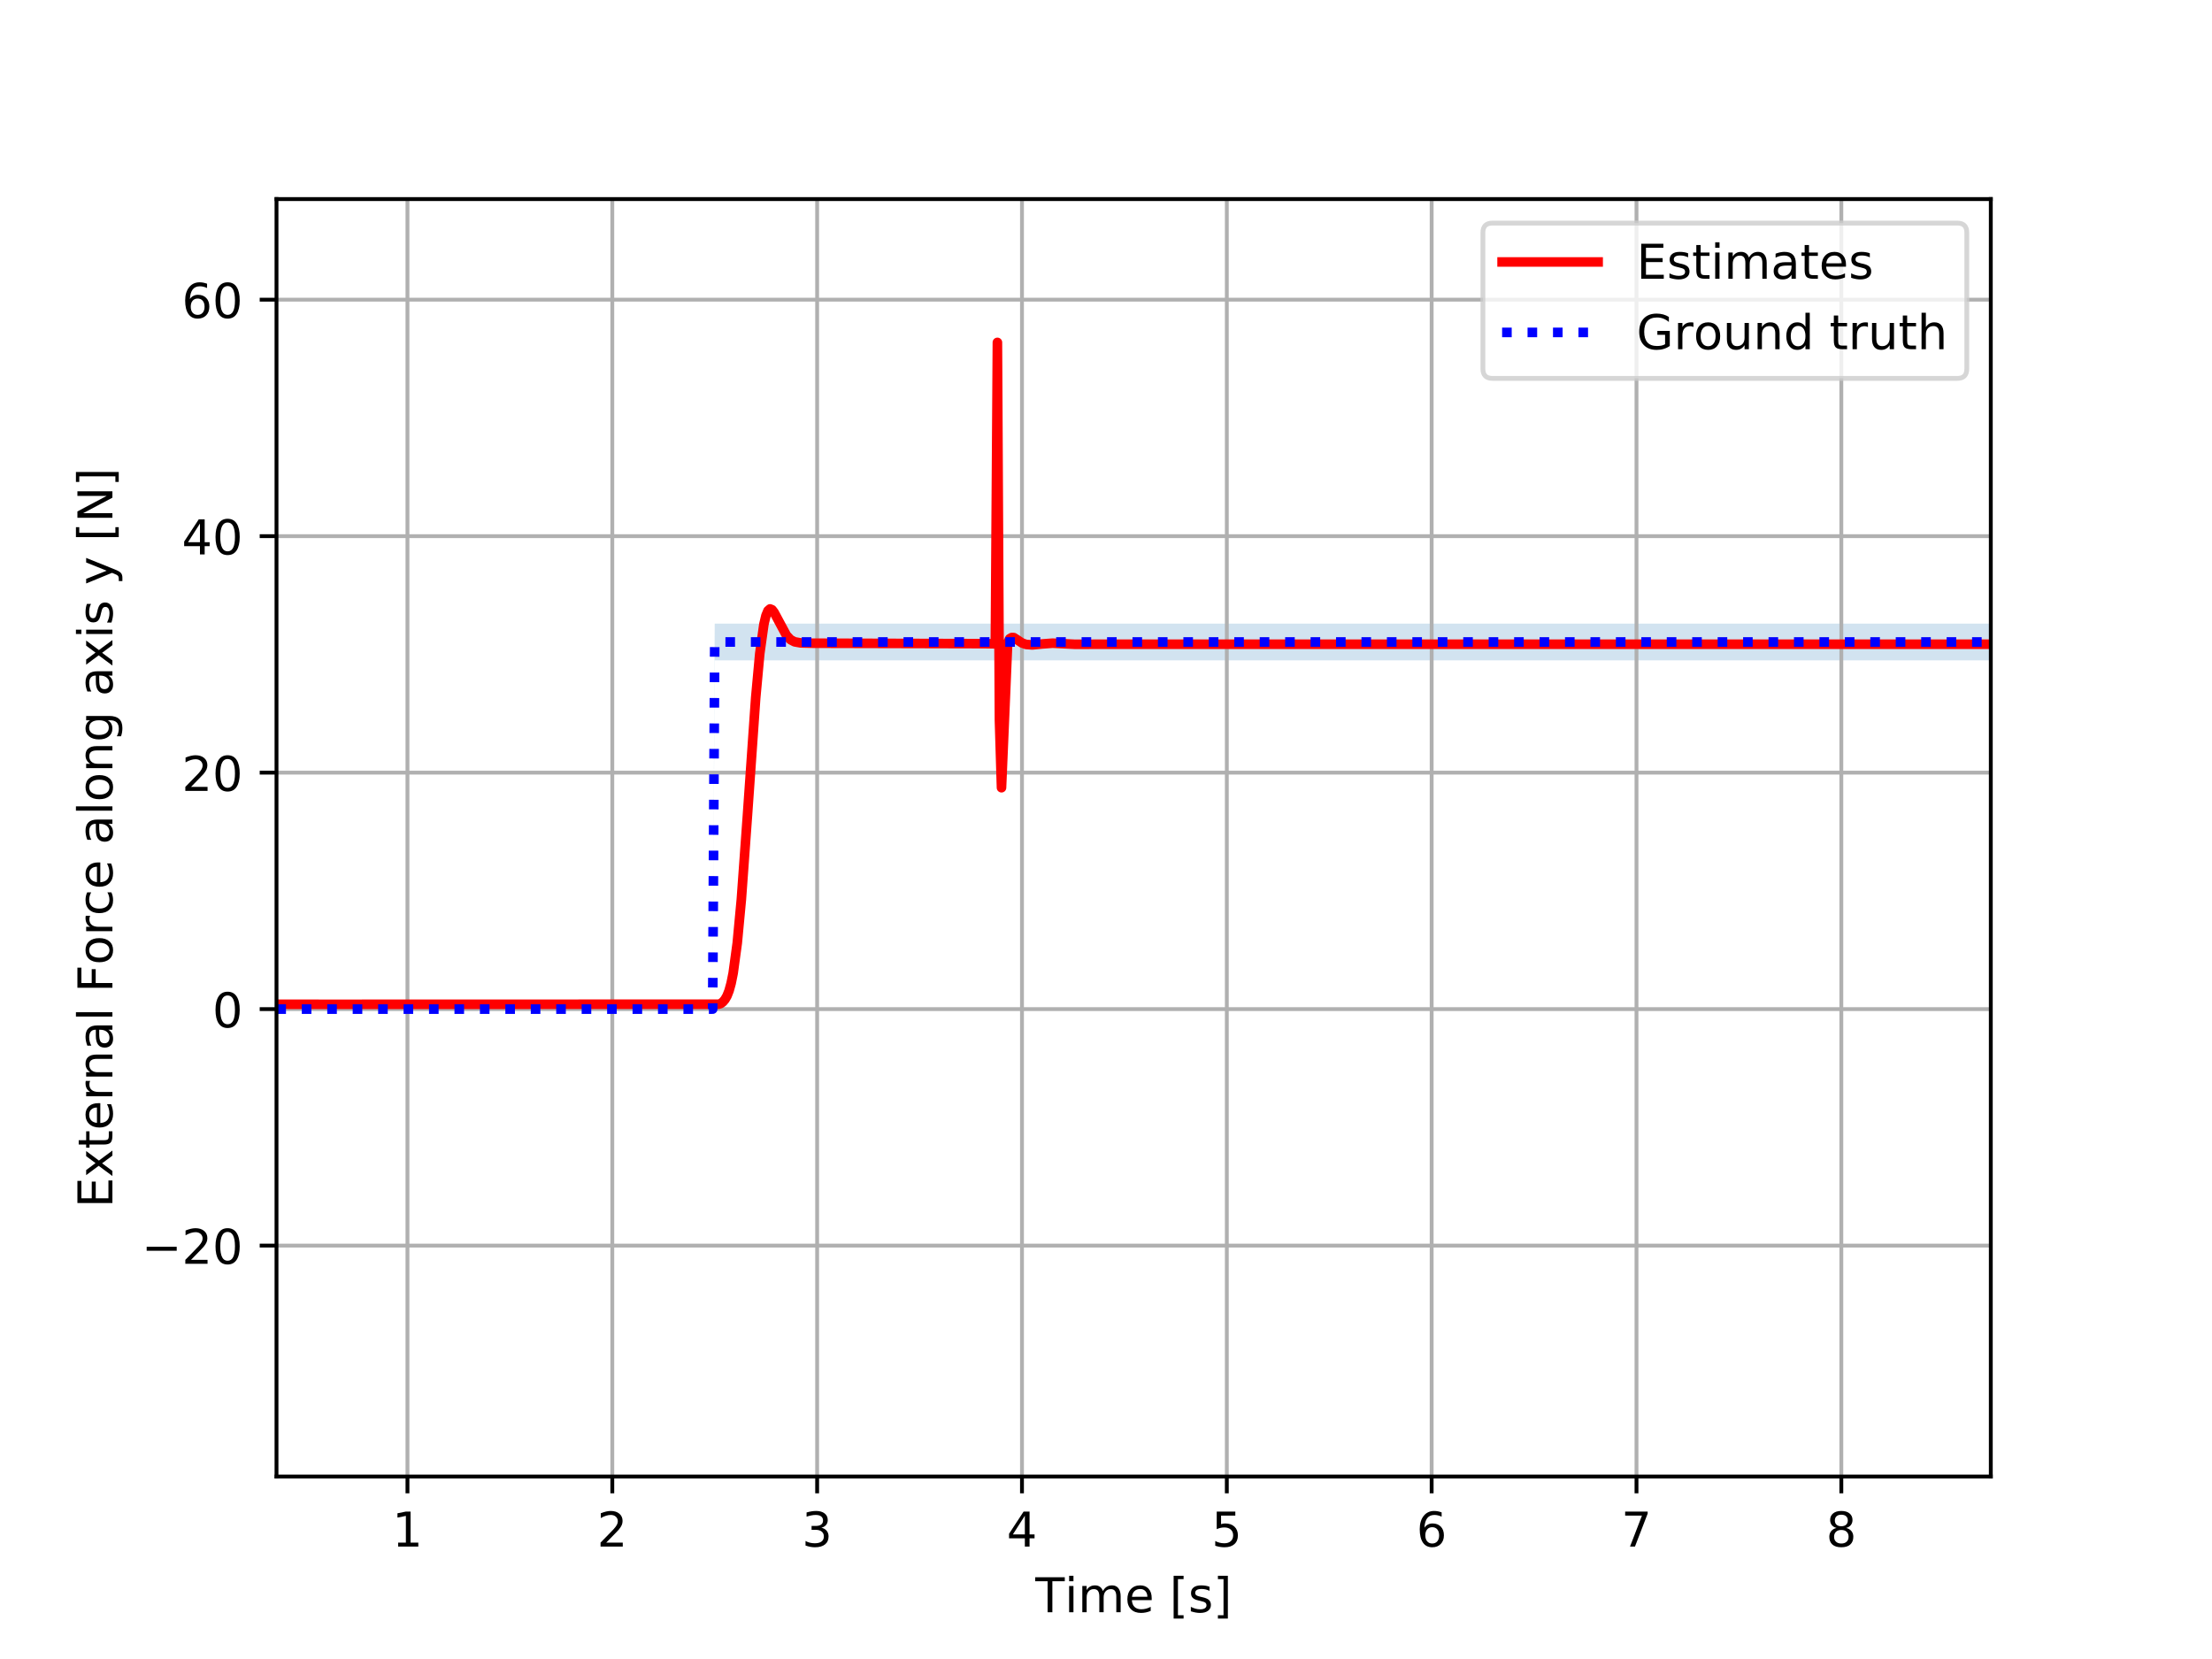<?xml version="1.0" encoding="utf-8" standalone="no"?>
<!DOCTYPE svg PUBLIC "-//W3C//DTD SVG 1.1//EN"
  "http://www.w3.org/Graphics/SVG/1.1/DTD/svg11.dtd">
<!-- Created with matplotlib (https://matplotlib.org/) -->
<svg height="345.6pt" version="1.1" viewBox="0 0 460.8 345.6" width="460.8pt" xmlns="http://www.w3.org/2000/svg" xmlns:xlink="http://www.w3.org/1999/xlink">
 <defs>
  <style type="text/css">
*{stroke-linecap:butt;stroke-linejoin:round;}
  </style>
 </defs>
 <g id="figure_1">
  <g id="patch_1">
   <path d="M 0 345.6 
L 460.8 345.6 
L 460.8 0 
L 0 0 
z
" style="fill:#ffffff;"/>
  </g>
  <g id="axes_1">
   <g id="patch_2">
    <path d="M 57.6 307.584 
L 414.72 307.584 
L 414.72 41.472 
L 57.6 41.472 
z
" style="fill:#ffffff;"/>
   </g>
   <g id="PolyCollection_1">
    <path clip-path="url(#pac154f42d6)" d="M 42.21 210.215 
L 42.21 210.215 
L 42.637 210.215 
L 43.064 210.215 
L 43.49 210.215 
L 43.917 210.215 
L 44.344 210.215 
L 44.771 210.215 
L 45.197 210.215 
L 45.624 210.215 
L 46.051 210.215 
L 46.477 210.215 
L 46.904 210.215 
L 47.331 210.215 
L 47.758 210.215 
L 48.184 210.215 
L 48.611 210.215 
L 49.038 210.215 
L 49.464 210.215 
L 49.891 210.215 
L 50.318 210.215 
L 50.745 210.215 
L 51.171 210.215 
L 51.598 210.215 
L 52.025 210.215 
L 52.451 210.215 
L 52.878 210.215 
L 53.305 210.215 
L 53.732 210.215 
L 54.158 210.215 
L 54.585 210.215 
L 55.012 210.215 
L 55.438 210.215 
L 55.865 210.215 
L 56.292 210.215 
L 56.719 210.215 
L 57.145 210.215 
L 57.572 210.215 
L 57.999 210.215 
L 58.425 210.215 
L 58.852 210.215 
L 59.279 210.215 
L 59.706 210.215 
L 60.132 210.215 
L 60.559 210.215 
L 60.986 210.215 
L 61.412 210.215 
L 61.839 210.215 
L 62.266 210.215 
L 62.693 210.215 
L 63.119 210.215 
L 63.546 210.215 
L 63.973 210.215 
L 64.399 210.215 
L 64.826 210.215 
L 65.253 210.215 
L 65.68 210.215 
L 66.106 210.215 
L 66.533 210.215 
L 66.96 210.215 
L 67.386 210.215 
L 67.813 210.215 
L 68.24 210.215 
L 68.667 210.215 
L 69.093 210.215 
L 69.52 210.215 
L 69.947 210.215 
L 70.374 210.215 
L 70.8 210.215 
L 71.227 210.215 
L 71.654 210.215 
L 72.08 210.215 
L 72.507 210.215 
L 72.934 210.215 
L 73.361 210.215 
L 73.787 210.215 
L 74.214 210.215 
L 74.641 210.215 
L 75.067 210.215 
L 75.494 210.215 
L 75.921 210.215 
L 76.348 210.215 
L 76.774 210.215 
L 77.201 210.215 
L 77.628 210.215 
L 78.054 210.215 
L 78.481 210.215 
L 78.908 210.215 
L 79.335 210.215 
L 79.761 210.215 
L 80.188 210.215 
L 80.615 210.215 
L 81.041 210.215 
L 81.468 210.215 
L 81.895 210.215 
L 82.322 210.215 
L 82.748 210.215 
L 83.175 210.215 
L 83.602 210.215 
L 84.028 210.215 
L 84.455 210.215 
L 84.882 210.215 
L 85.309 210.215 
L 85.735 210.215 
L 86.162 210.215 
L 86.589 210.215 
L 87.015 210.215 
L 87.442 210.215 
L 87.869 210.215 
L 88.296 210.215 
L 88.722 210.215 
L 89.149 210.215 
L 89.576 210.215 
L 90.002 210.215 
L 90.429 210.215 
L 90.856 210.215 
L 91.283 210.215 
L 91.709 210.215 
L 92.136 210.215 
L 92.563 210.215 
L 92.989 210.215 
L 93.416 210.215 
L 93.843 210.215 
L 94.27 210.215 
L 94.696 210.215 
L 95.123 210.215 
L 95.55 210.215 
L 95.976 210.215 
L 96.403 210.215 
L 96.83 210.215 
L 97.257 210.215 
L 97.683 210.215 
L 98.11 210.215 
L 98.537 210.215 
L 98.963 210.215 
L 99.39 210.215 
L 99.817 210.215 
L 100.244 210.215 
L 100.67 210.215 
L 101.097 210.215 
L 101.524 210.215 
L 101.951 210.215 
L 102.377 210.215 
L 102.804 210.215 
L 103.231 210.215 
L 103.657 210.215 
L 104.084 210.215 
L 104.511 210.215 
L 104.938 210.215 
L 105.364 210.215 
L 105.791 210.215 
L 106.218 210.215 
L 106.644 210.215 
L 107.071 210.215 
L 107.498 210.215 
L 107.925 210.215 
L 108.351 210.215 
L 108.778 210.215 
L 109.205 210.215 
L 109.631 210.215 
L 110.058 210.215 
L 110.485 210.215 
L 110.912 210.215 
L 111.338 210.215 
L 111.765 210.215 
L 112.192 210.215 
L 112.618 210.215 
L 113.045 210.215 
L 113.472 210.215 
L 113.899 210.215 
L 114.325 210.215 
L 114.752 210.215 
L 115.179 210.215 
L 115.605 210.215 
L 116.032 210.215 
L 116.459 210.215 
L 116.886 210.215 
L 117.312 210.215 
L 117.739 210.215 
L 118.166 210.215 
L 118.592 210.215 
L 119.019 210.215 
L 119.446 210.215 
L 119.873 210.215 
L 120.299 210.215 
L 120.726 210.215 
L 121.153 210.215 
L 121.579 210.215 
L 122.006 210.215 
L 122.433 210.215 
L 122.86 210.215 
L 123.286 210.215 
L 123.713 210.215 
L 124.14 210.215 
L 124.566 210.215 
L 124.993 210.215 
L 125.42 210.215 
L 125.847 210.215 
L 126.273 210.215 
L 126.7 210.215 
L 127.127 210.215 
L 127.553 210.215 
L 127.98 210.215 
L 128.407 210.215 
L 128.834 210.215 
L 129.26 210.215 
L 129.687 210.215 
L 130.114 210.215 
L 130.54 210.215 
L 130.967 210.215 
L 131.394 210.215 
L 131.821 210.215 
L 132.247 210.215 
L 132.674 210.215 
L 133.101 210.215 
L 133.528 210.215 
L 133.954 210.215 
L 134.381 210.215 
L 134.808 210.215 
L 135.234 210.215 
L 135.661 210.215 
L 136.088 210.215 
L 136.515 210.215 
L 136.941 210.215 
L 137.368 210.215 
L 137.795 210.215 
L 138.221 210.215 
L 138.648 210.215 
L 139.075 210.215 
L 139.502 210.215 
L 139.928 210.215 
L 140.355 210.215 
L 140.782 210.215 
L 141.208 210.215 
L 141.635 210.215 
L 142.062 210.215 
L 142.489 210.215 
L 142.915 210.215 
L 143.342 210.215 
L 143.769 210.215 
L 144.195 210.215 
L 144.622 210.215 
L 145.049 210.215 
L 145.476 210.215 
L 145.902 210.215 
L 146.329 210.215 
L 146.756 210.215 
L 147.182 210.215 
L 147.609 210.215 
L 148.036 210.215 
L 148.463 210.215 
L 148.889 137.561 
L 149.316 137.561 
L 149.743 137.561 
L 150.169 137.561 
L 150.596 137.561 
L 151.023 137.561 
L 151.45 137.561 
L 151.876 137.561 
L 152.303 137.561 
L 152.73 137.561 
L 153.156 137.561 
L 153.583 137.561 
L 154.01 137.561 
L 154.437 137.561 
L 154.863 137.561 
L 155.29 137.561 
L 155.717 137.561 
L 156.143 137.561 
L 156.57 137.561 
L 156.997 137.561 
L 157.424 137.561 
L 157.85 137.561 
L 158.277 137.561 
L 158.704 137.561 
L 159.13 137.561 
L 159.557 137.561 
L 159.984 137.561 
L 160.411 137.561 
L 160.837 137.561 
L 161.264 137.561 
L 161.691 137.561 
L 162.117 137.561 
L 162.544 137.561 
L 162.971 137.561 
L 163.398 137.561 
L 163.824 137.561 
L 164.251 137.561 
L 164.678 137.561 
L 165.105 137.561 
L 165.531 137.561 
L 165.958 137.561 
L 166.385 137.561 
L 166.811 137.561 
L 167.238 137.561 
L 167.665 137.561 
L 168.092 137.561 
L 168.518 137.561 
L 168.945 137.561 
L 169.372 137.561 
L 169.798 137.561 
L 170.225 137.561 
L 170.652 137.561 
L 171.079 137.561 
L 171.505 137.561 
L 171.932 137.561 
L 172.359 137.561 
L 172.785 137.561 
L 173.212 137.561 
L 173.639 137.561 
L 174.066 137.561 
L 174.492 137.561 
L 174.919 137.561 
L 175.346 137.561 
L 175.772 137.561 
L 176.199 137.561 
L 176.626 137.561 
L 177.053 137.561 
L 177.479 137.561 
L 177.906 137.561 
L 178.333 137.561 
L 178.759 137.561 
L 179.186 137.561 
L 179.613 137.561 
L 180.04 137.561 
L 180.466 137.561 
L 180.893 137.561 
L 181.32 137.561 
L 181.746 137.561 
L 182.173 137.561 
L 182.6 137.561 
L 183.027 137.561 
L 183.453 137.561 
L 183.88 137.561 
L 184.307 137.561 
L 184.733 137.561 
L 185.16 137.561 
L 185.587 137.561 
L 186.014 137.561 
L 186.44 137.561 
L 186.867 137.561 
L 187.294 137.561 
L 187.72 137.561 
L 188.147 137.561 
L 188.574 137.561 
L 189.001 137.561 
L 189.427 137.561 
L 189.854 137.561 
L 190.281 137.561 
L 190.707 137.561 
L 191.134 137.561 
L 191.561 137.561 
L 191.988 137.561 
L 192.414 137.561 
L 192.841 137.561 
L 193.268 137.561 
L 193.694 137.561 
L 194.121 137.561 
L 194.548 137.561 
L 194.975 137.561 
L 195.401 137.561 
L 195.828 137.561 
L 196.255 137.561 
L 196.682 137.561 
L 197.108 137.561 
L 197.535 137.561 
L 197.962 137.561 
L 198.388 137.561 
L 198.815 137.561 
L 199.242 137.561 
L 199.669 137.561 
L 200.095 137.561 
L 200.522 137.561 
L 200.949 137.561 
L 201.375 137.561 
L 201.802 137.561 
L 202.229 137.561 
L 202.656 137.561 
L 203.082 137.561 
L 203.509 137.561 
L 203.936 137.561 
L 204.362 137.561 
L 204.789 137.561 
L 205.216 137.561 
L 205.643 137.561 
L 206.069 137.561 
L 206.496 137.561 
L 206.923 137.561 
L 207.349 137.561 
L 207.776 137.561 
L 208.203 137.561 
L 208.63 137.561 
L 209.056 137.561 
L 209.483 137.561 
L 209.91 137.561 
L 210.336 137.561 
L 210.763 137.561 
L 211.19 137.561 
L 211.617 137.561 
L 212.043 137.561 
L 212.47 137.561 
L 212.897 137.561 
L 213.323 137.561 
L 213.75 137.561 
L 214.177 137.561 
L 214.604 137.561 
L 215.03 137.561 
L 215.457 137.561 
L 215.884 137.561 
L 216.31 137.561 
L 216.737 137.561 
L 217.164 137.561 
L 217.591 137.561 
L 218.017 137.561 
L 218.444 137.561 
L 218.871 137.561 
L 219.297 137.561 
L 219.724 137.561 
L 220.151 137.561 
L 220.578 137.561 
L 221.004 137.561 
L 221.431 137.561 
L 221.858 137.561 
L 222.284 137.561 
L 222.711 137.561 
L 223.138 137.561 
L 223.565 137.561 
L 223.991 137.561 
L 224.418 137.561 
L 224.845 137.561 
L 225.271 137.561 
L 225.698 137.561 
L 226.125 137.561 
L 226.552 137.561 
L 226.978 137.561 
L 227.405 137.561 
L 227.832 137.561 
L 228.259 137.561 
L 228.685 137.561 
L 229.112 137.561 
L 229.539 137.561 
L 229.965 137.561 
L 230.392 137.561 
L 230.819 137.561 
L 231.246 137.561 
L 231.672 137.561 
L 232.099 137.561 
L 232.526 137.561 
L 232.952 137.561 
L 233.379 137.561 
L 233.806 137.561 
L 234.233 137.561 
L 234.659 137.561 
L 235.086 137.561 
L 235.513 137.561 
L 235.939 137.561 
L 236.366 137.561 
L 236.793 137.561 
L 237.22 137.561 
L 237.646 137.561 
L 238.073 137.561 
L 238.5 137.561 
L 238.926 137.561 
L 239.353 137.561 
L 239.78 137.561 
L 240.207 137.561 
L 240.633 137.561 
L 241.06 137.561 
L 241.487 137.561 
L 241.913 137.561 
L 242.34 137.561 
L 242.767 137.561 
L 243.194 137.561 
L 243.62 137.561 
L 244.047 137.561 
L 244.474 137.561 
L 244.9 137.561 
L 245.327 137.561 
L 245.754 137.561 
L 246.181 137.561 
L 246.607 137.561 
L 247.034 137.561 
L 247.461 137.561 
L 247.887 137.561 
L 248.314 137.561 
L 248.741 137.561 
L 249.168 137.561 
L 249.594 137.561 
L 250.021 137.561 
L 250.448 137.561 
L 250.874 137.561 
L 251.301 137.561 
L 251.728 137.561 
L 252.155 137.561 
L 252.581 137.561 
L 253.008 137.561 
L 253.435 137.561 
L 253.861 137.561 
L 254.288 137.561 
L 254.715 137.561 
L 255.142 137.561 
L 255.568 137.561 
L 255.995 137.561 
L 256.422 137.561 
L 256.848 137.561 
L 257.275 137.561 
L 257.702 137.561 
L 258.129 137.561 
L 258.555 137.561 
L 258.982 137.561 
L 259.409 137.561 
L 259.836 137.561 
L 260.262 137.561 
L 260.689 137.561 
L 261.116 137.561 
L 261.542 137.561 
L 261.969 137.561 
L 262.396 137.561 
L 262.823 137.561 
L 263.249 137.561 
L 263.676 137.561 
L 264.103 137.561 
L 264.529 137.561 
L 264.956 137.561 
L 265.383 137.561 
L 265.81 137.561 
L 266.236 137.561 
L 266.663 137.561 
L 267.09 137.561 
L 267.516 137.561 
L 267.943 137.561 
L 268.37 137.561 
L 268.797 137.561 
L 269.223 137.561 
L 269.65 137.561 
L 270.077 137.561 
L 270.503 137.561 
L 270.93 137.561 
L 271.357 137.561 
L 271.784 137.561 
L 272.21 137.561 
L 272.637 137.561 
L 273.064 137.561 
L 273.49 137.561 
L 273.917 137.561 
L 274.344 137.561 
L 274.771 137.561 
L 275.197 137.561 
L 275.624 137.561 
L 276.051 137.561 
L 276.477 137.561 
L 276.904 137.561 
L 277.331 137.561 
L 277.758 137.561 
L 278.184 137.561 
L 278.611 137.561 
L 279.038 137.561 
L 279.464 137.561 
L 279.891 137.561 
L 280.318 137.561 
L 280.745 137.561 
L 281.171 137.561 
L 281.598 137.561 
L 282.025 137.561 
L 282.451 137.561 
L 282.878 137.561 
L 283.305 137.561 
L 283.732 137.561 
L 284.158 137.561 
L 284.585 137.561 
L 285.012 137.561 
L 285.438 137.561 
L 285.865 137.561 
L 286.292 137.561 
L 286.719 137.561 
L 287.145 137.561 
L 287.572 137.561 
L 287.999 137.561 
L 288.425 137.561 
L 288.852 137.561 
L 289.279 137.561 
L 289.706 137.561 
L 290.132 137.561 
L 290.559 137.561 
L 290.986 137.561 
L 291.412 137.561 
L 291.839 137.561 
L 292.266 137.561 
L 292.693 137.561 
L 293.119 137.561 
L 293.546 137.561 
L 293.973 137.561 
L 294.4 137.561 
L 294.826 137.561 
L 295.253 137.561 
L 295.68 137.561 
L 296.106 137.561 
L 296.533 137.561 
L 296.96 137.561 
L 297.387 137.561 
L 297.813 137.561 
L 298.24 137.561 
L 298.667 137.561 
L 299.093 137.561 
L 299.52 137.561 
L 299.947 137.561 
L 300.374 137.561 
L 300.8 137.561 
L 301.227 137.561 
L 301.654 137.561 
L 302.08 137.561 
L 302.507 137.561 
L 302.934 137.561 
L 303.361 137.561 
L 303.787 137.561 
L 304.214 137.561 
L 304.641 137.561 
L 305.067 137.561 
L 305.494 137.561 
L 305.921 137.561 
L 306.348 137.561 
L 306.774 137.561 
L 307.201 137.561 
L 307.628 137.561 
L 308.054 137.561 
L 308.481 137.561 
L 308.908 137.561 
L 309.335 137.561 
L 309.761 137.561 
L 310.188 137.561 
L 310.615 137.561 
L 311.041 137.561 
L 311.468 137.561 
L 311.895 137.561 
L 312.322 137.561 
L 312.748 137.561 
L 313.175 137.561 
L 313.602 137.561 
L 314.028 137.561 
L 314.455 137.561 
L 314.882 137.561 
L 315.309 137.561 
L 315.735 137.561 
L 316.162 137.561 
L 316.589 137.561 
L 317.015 137.561 
L 317.442 137.561 
L 317.869 137.561 
L 318.296 137.561 
L 318.722 137.561 
L 319.149 137.561 
L 319.576 137.561 
L 320.002 137.561 
L 320.429 137.561 
L 320.856 137.561 
L 321.283 137.561 
L 321.709 137.561 
L 322.136 137.561 
L 322.563 137.561 
L 322.989 137.561 
L 323.416 137.561 
L 323.843 137.561 
L 324.27 137.561 
L 324.696 137.561 
L 325.123 137.561 
L 325.55 137.561 
L 325.977 137.561 
L 326.403 137.561 
L 326.83 137.561 
L 327.257 137.561 
L 327.683 137.561 
L 328.11 137.561 
L 328.537 137.561 
L 328.964 137.561 
L 329.39 137.561 
L 329.817 137.561 
L 330.244 137.561 
L 330.67 137.561 
L 331.097 137.561 
L 331.524 137.561 
L 331.951 137.561 
L 332.377 137.561 
L 332.804 137.561 
L 333.231 137.561 
L 333.657 137.561 
L 334.084 137.561 
L 334.511 137.561 
L 334.938 137.561 
L 335.364 137.561 
L 335.791 137.561 
L 336.218 137.561 
L 336.644 137.561 
L 337.071 137.561 
L 337.498 137.561 
L 337.925 137.561 
L 338.351 137.561 
L 338.778 137.561 
L 339.205 137.561 
L 339.631 137.561 
L 340.058 137.561 
L 340.485 137.561 
L 340.912 137.561 
L 341.338 137.561 
L 341.765 137.561 
L 342.192 137.561 
L 342.618 137.561 
L 343.045 137.561 
L 343.472 137.561 
L 343.899 137.561 
L 344.325 137.561 
L 344.752 137.561 
L 345.179 137.561 
L 345.605 137.561 
L 346.032 137.561 
L 346.459 137.561 
L 346.886 137.561 
L 347.312 137.561 
L 347.739 137.561 
L 348.166 137.561 
L 348.592 137.561 
L 349.019 137.561 
L 349.446 137.561 
L 349.873 137.561 
L 350.299 137.561 
L 350.726 137.561 
L 351.153 137.561 
L 351.579 137.561 
L 352.006 137.561 
L 352.433 137.561 
L 352.86 137.561 
L 353.286 137.561 
L 353.713 137.561 
L 354.14 137.561 
L 354.566 137.561 
L 354.993 137.561 
L 355.42 137.561 
L 355.847 137.561 
L 356.273 137.561 
L 356.7 137.561 
L 357.127 137.561 
L 357.554 137.561 
L 357.98 137.561 
L 358.407 137.561 
L 358.834 137.561 
L 359.26 137.561 
L 359.687 137.561 
L 360.114 137.561 
L 360.541 137.561 
L 360.967 137.561 
L 361.394 137.561 
L 361.821 137.561 
L 362.247 137.561 
L 362.674 137.561 
L 363.101 137.561 
L 363.528 137.561 
L 363.954 137.561 
L 364.381 137.561 
L 364.808 137.561 
L 365.234 137.561 
L 365.661 137.561 
L 366.088 137.561 
L 366.515 137.561 
L 366.941 137.561 
L 367.368 137.561 
L 367.795 137.561 
L 368.221 137.561 
L 368.648 137.561 
L 369.075 137.561 
L 369.502 137.561 
L 369.928 137.561 
L 370.355 137.561 
L 370.782 137.561 
L 371.208 137.561 
L 371.635 137.561 
L 372.062 137.561 
L 372.489 137.561 
L 372.915 137.561 
L 373.342 137.561 
L 373.769 137.561 
L 374.195 137.561 
L 374.622 137.561 
L 375.049 137.561 
L 375.476 137.561 
L 375.902 137.561 
L 376.329 137.561 
L 376.756 137.561 
L 377.182 137.561 
L 377.609 137.561 
L 378.036 137.561 
L 378.463 137.561 
L 378.889 137.561 
L 379.316 137.561 
L 379.743 137.561 
L 380.169 137.561 
L 380.596 137.561 
L 381.023 137.561 
L 381.45 137.561 
L 381.876 137.561 
L 382.303 137.561 
L 382.73 137.561 
L 383.156 137.561 
L 383.583 137.561 
L 384.01 137.561 
L 384.437 137.561 
L 384.863 137.561 
L 385.29 137.561 
L 385.717 137.561 
L 386.143 137.561 
L 386.57 137.561 
L 386.997 137.561 
L 387.424 137.561 
L 387.85 137.561 
L 388.277 137.561 
L 388.704 137.561 
L 389.131 137.561 
L 389.557 137.561 
L 389.984 137.561 
L 390.411 137.561 
L 390.837 137.561 
L 391.264 137.561 
L 391.691 137.561 
L 392.118 137.561 
L 392.544 137.561 
L 392.971 137.561 
L 393.398 137.561 
L 393.824 137.561 
L 394.251 137.561 
L 394.678 137.561 
L 395.105 137.561 
L 395.531 137.561 
L 395.958 137.561 
L 396.385 137.561 
L 396.811 137.561 
L 397.238 137.561 
L 397.665 137.561 
L 398.092 137.561 
L 398.518 137.561 
L 398.945 137.561 
L 399.372 137.561 
L 399.798 137.561 
L 400.225 137.561 
L 400.652 137.561 
L 401.079 137.561 
L 401.505 137.561 
L 401.932 137.561 
L 402.359 137.561 
L 402.785 137.561 
L 403.212 137.561 
L 403.639 137.561 
L 404.066 137.561 
L 404.492 137.561 
L 404.919 137.561 
L 405.346 137.561 
L 405.772 137.561 
L 406.199 137.561 
L 406.626 137.561 
L 407.053 137.561 
L 407.479 137.561 
L 407.906 137.561 
L 408.333 137.561 
L 408.759 137.561 
L 409.186 137.561 
L 409.613 137.561 
L 410.04 137.561 
L 410.466 137.561 
L 410.893 137.561 
L 411.32 137.561 
L 411.746 137.561 
L 412.173 137.561 
L 412.6 137.561 
L 413.027 137.561 
L 413.453 137.561 
L 413.88 137.561 
L 414.307 137.561 
L 414.733 137.561 
L 415.16 137.561 
L 415.587 137.561 
L 416.014 137.561 
L 416.44 137.561 
L 416.867 137.561 
L 417.294 137.561 
L 417.72 137.561 
L 418.147 137.561 
L 418.574 137.561 
L 419.001 137.561 
L 419.427 137.561 
L 419.854 137.561 
L 420.281 137.561 
L 420.708 137.561 
L 421.134 137.561 
L 421.561 137.561 
L 421.988 137.561 
L 422.414 137.561 
L 422.841 137.561 
L 423.268 137.561 
L 423.695 137.561 
L 424.121 137.561 
L 424.548 137.561 
L 424.975 137.561 
L 425.401 137.561 
L 425.828 137.561 
L 426.255 137.561 
L 426.682 137.561 
L 427.108 137.561 
L 427.535 137.561 
L 427.962 137.561 
L 428.388 137.561 
L 428.815 137.561 
L 429.242 137.561 
L 429.669 137.561 
L 430.095 137.561 
L 430.522 137.561 
L 430.949 137.561 
L 431.375 137.561 
L 431.802 137.561 
L 432.229 137.561 
L 432.656 137.561 
L 433.082 137.561 
L 433.509 137.561 
L 433.936 137.561 
L 434.362 137.561 
L 434.789 137.561 
L 435.216 137.561 
L 435.643 137.561 
L 436.069 137.561 
L 436.496 137.561 
L 436.923 137.561 
L 437.349 137.561 
L 437.776 137.561 
L 438.203 137.561 
L 438.63 137.561 
L 439.056 137.561 
L 439.483 137.561 
L 439.91 137.561 
L 440.336 137.561 
L 440.763 137.561 
L 441.19 137.561 
L 441.617 137.561 
L 442.043 137.561 
L 442.47 137.561 
L 442.897 137.561 
L 443.323 137.561 
L 443.75 137.561 
L 444.177 137.561 
L 444.604 137.561 
L 445.03 137.561 
L 445.457 137.561 
L 445.884 137.561 
L 446.31 137.561 
L 446.737 137.561 
L 447.164 137.561 
L 447.591 137.561 
L 448.017 137.561 
L 448.444 137.561 
L 448.871 137.561 
L 449.297 137.561 
L 449.724 137.561 
L 450.151 137.561 
L 450.578 137.561 
L 451.004 137.561 
L 451.431 137.561 
L 451.858 137.561 
L 452.285 137.561 
L 452.711 137.561 
L 453.138 137.561 
L 453.565 137.561 
L 453.991 137.561 
L 454.418 137.561 
L 454.845 137.561 
L 455.272 137.561 
L 455.698 137.561 
L 456.125 137.561 
L 456.552 137.561 
L 456.978 137.561 
L 457.405 137.561 
L 457.832 137.561 
L 458.259 137.561 
L 458.685 137.561 
L 459.112 137.561 
L 459.539 137.561 
L 459.965 137.561 
L 460.392 137.561 
L 460.819 137.561 
L 461.246 137.561 
L 461.672 137.561 
L 462.099 137.561 
L 462.526 137.561 
L 462.952 137.561 
L 463.379 137.561 
L 463.806 137.561 
L 464.233 137.561 
L 464.659 137.561 
L 465.086 137.561 
L 465.513 137.561 
L 465.939 137.561 
L 466.366 137.561 
L 466.793 137.561 
L 467.22 137.561 
L 467.646 137.561 
L 468.073 137.561 
L 468.5 137.561 
L 468.926 137.561 
L 469.353 137.561 
L 469.78 137.561 
L 470.207 137.561 
L 470.633 137.561 
L 471.06 137.561 
L 471.487 137.561 
L 471.913 137.561 
L 472.34 137.561 
L 472.767 137.561 
L 473.194 137.561 
L 473.62 137.561 
L 474.047 137.561 
L 474.474 137.561 
L 474.9 137.561 
L 475.327 137.561 
L 475.754 137.561 
L 476.181 137.561 
L 476.607 137.561 
L 477.034 137.561 
L 477.461 137.561 
L 477.887 137.561 
L 478.314 137.561 
L 478.741 137.561 
L 479.168 137.561 
L 479.594 137.561 
L 480.021 137.561 
L 480.448 137.561 
L 480.874 137.561 
L 481.301 137.561 
L 481.728 137.561 
L 482.155 137.561 
L 482.581 137.561 
L 483.008 137.561 
L 483.435 137.561 
L 483.862 137.561 
L 484.288 137.561 
L 484.715 137.561 
L 485.142 137.561 
L 485.568 137.561 
L 485.995 137.561 
L 486.422 137.561 
L 486.849 137.561 
L 487.275 137.561 
L 487.702 137.561 
L 488.129 137.561 
L 488.555 137.561 
L 488.982 137.561 
L 489.409 137.561 
L 489.836 137.561 
L 490.262 137.561 
L 490.689 137.561 
L 491.116 137.561 
L 491.542 137.561 
L 491.969 137.561 
L 492.396 137.561 
L 492.823 137.561 
L 493.249 137.561 
L 493.676 137.561 
L 494.103 137.561 
L 494.529 137.561 
L 494.956 137.561 
L 495.383 137.561 
L 495.81 137.561 
L 496.236 137.561 
L 496.663 137.561 
L 497.09 137.561 
L 497.516 137.561 
L 497.943 137.561 
L 498.37 137.561 
L 498.797 137.561 
L 499.223 137.561 
L 499.65 137.561 
L 500.077 137.561 
L 500.503 137.561 
L 500.93 137.561 
L 501.357 137.561 
L 501.784 137.561 
L 502.21 137.561 
L 502.637 137.561 
L 503.064 137.561 
L 503.49 137.561 
L 503.917 137.561 
L 504.344 137.561 
L 504.771 137.561 
L 505.197 137.561 
L 505.624 137.561 
L 506.051 137.561 
L 506.477 137.561 
L 506.904 137.561 
L 507.331 137.561 
L 507.758 137.561 
L 508.184 137.561 
L 508.611 137.561 
L 509.038 137.561 
L 509.464 137.561 
L 509.891 137.561 
L 510.318 137.561 
L 510.745 137.561 
L 511.171 137.561 
L 511.598 137.561 
L 512.025 137.561 
L 512.451 137.561 
L 512.878 137.561 
L 513.305 137.561 
L 513.732 137.561 
L 514.158 137.561 
L 514.585 137.561 
L 515.012 137.561 
L 515.439 137.561 
L 515.865 137.561 
L 516.292 137.561 
L 516.719 137.561 
L 517.145 137.561 
L 517.572 137.561 
L 517.999 137.561 
L 518.426 137.561 
L 518.852 137.561 
L 519.279 137.561 
L 519.706 137.561 
L 520.132 137.561 
L 520.559 137.561 
L 520.986 137.561 
L 521.413 137.561 
L 521.839 137.561 
L 522.266 137.561 
L 522.693 137.561 
L 523.119 137.561 
L 523.546 137.561 
L 523.973 137.561 
L 524.4 137.561 
L 524.826 137.561 
L 525.253 137.561 
L 525.68 137.561 
L 526.106 137.561 
L 526.533 137.561 
L 526.96 137.561 
L 527.387 137.561 
L 527.813 137.561 
L 528.24 137.561 
L 528.667 137.561 
L 529.093 137.561 
L 529.52 137.561 
L 529.947 137.561 
L 530.374 137.561 
L 530.8 137.561 
L 531.227 137.561 
L 531.654 137.561 
L 532.08 137.561 
L 532.507 137.561 
L 532.934 137.561 
L 533.361 137.561 
L 533.787 137.561 
L 534.214 137.561 
L 534.641 137.561 
L 535.067 137.561 
L 535.494 137.561 
L 535.921 137.561 
L 536.348 137.561 
L 536.774 137.561 
L 537.201 137.561 
L 537.628 137.561 
L 538.054 137.561 
L 538.481 137.561 
L 538.908 137.561 
L 539.335 137.561 
L 539.761 137.561 
L 540.188 137.561 
L 540.615 137.561 
L 541.041 137.561 
L 541.468 137.561 
L 541.895 137.561 
L 542.322 137.561 
L 542.748 137.561 
L 543.175 137.561 
L 543.602 137.561 
L 544.028 137.561 
L 544.455 137.561 
L 544.882 137.561 
L 545.309 137.561 
L 545.735 137.561 
L 546.162 137.561 
L 546.589 137.561 
L 547.016 137.561 
L 547.442 137.561 
L 547.869 137.561 
L 548.296 137.561 
L 548.722 137.561 
L 549.149 137.561 
L 549.576 137.561 
L 550.003 137.561 
L 550.429 137.561 
L 550.856 137.561 
L 551.283 137.561 
L 551.709 137.561 
L 552.136 137.561 
L 552.563 137.561 
L 552.99 137.561 
L 553.416 137.561 
L 553.843 137.561 
L 554.27 137.561 
L 554.696 137.561 
L 555.123 137.561 
L 555.55 137.561 
L 555.977 137.561 
L 556.403 137.561 
L 556.83 137.561 
L 557.257 137.561 
L 557.683 137.561 
L 558.11 137.561 
L 558.537 137.561 
L 558.964 137.561 
L 559.39 137.561 
L 559.817 137.561 
L 560.244 137.561 
L 560.67 137.561 
L 561.097 137.561 
L 561.524 137.561 
L 561.951 137.561 
L 562.377 137.561 
L 562.804 137.561 
L 563.231 137.561 
L 563.657 137.561 
L 564.084 137.561 
L 564.511 137.561 
L 564.938 137.561 
L 565.364 137.561 
L 565.791 137.561 
L 566.218 137.561 
L 566.644 137.561 
L 567.071 137.561 
L 567.498 137.561 
L 567.925 137.561 
L 568.351 137.561 
L 568.778 137.561 
L 569.205 137.561 
L 569.631 137.561 
L 570.058 137.561 
L 570.485 137.561 
L 570.912 137.561 
L 571.338 137.561 
L 571.765 137.561 
L 572.192 137.561 
L 572.618 137.561 
L 573.045 137.561 
L 573.472 137.561 
L 573.899 137.561 
L 574.325 137.561 
L 574.752 137.561 
L 575.179 137.561 
L 575.605 137.561 
L 576.032 137.561 
L 576.459 137.561 
L 576.886 137.561 
L 577.312 137.561 
L 577.739 137.561 
L 578.166 137.561 
L 578.593 137.561 
L 579.019 137.561 
L 579.446 137.561 
L 579.873 137.561 
L 580.299 137.561 
L 580.726 137.561 
L 581.153 137.561 
L 581.58 137.561 
L 582.006 137.561 
L 582.433 137.561 
L 582.86 137.561 
L 583.286 137.561 
L 583.713 137.561 
L 584.14 137.561 
L 584.567 137.561 
L 584.993 137.561 
L 585.42 137.561 
L 585.847 137.561 
L 586.273 137.561 
L 586.7 137.561 
L 587.127 137.561 
L 587.554 137.561 
L 587.98 137.561 
L 588.407 137.561 
L 588.834 137.561 
L 589.26 137.561 
L 589.687 137.561 
L 590.114 137.561 
L 590.541 137.561 
L 590.967 137.561 
L 591.394 137.561 
L 591.821 137.561 
L 592.247 137.561 
L 592.674 137.561 
L 593.101 137.561 
L 593.528 137.561 
L 593.954 137.561 
L 594.381 137.561 
L 594.808 137.561 
L 595.234 137.561 
L 595.661 137.561 
L 596.088 137.561 
L 596.515 137.561 
L 596.941 137.561 
L 597.368 137.561 
L 597.795 137.561 
L 598.221 137.561 
L 598.648 137.561 
L 599.075 137.561 
L 599.502 137.561 
L 599.928 137.561 
L 600.355 137.561 
L 600.782 137.561 
L 601.208 137.561 
L 601.635 137.561 
L 602.062 137.561 
L 602.489 137.561 
L 602.915 137.561 
L 603.342 137.561 
L 603.769 137.561 
L 604.195 137.561 
L 604.622 137.561 
L 605.049 137.561 
L 605.476 137.561 
L 605.902 137.561 
L 606.329 137.561 
L 606.756 137.561 
L 607.182 137.561 
L 607.609 137.561 
L 608.036 137.561 
L 608.463 137.561 
L 608.889 137.561 
L 609.316 137.561 
L 609.743 137.561 
L 610.17 137.561 
L 610.596 137.561 
L 611.023 137.561 
L 611.45 137.561 
L 611.876 137.561 
L 612.303 137.561 
L 612.73 137.561 
L 613.157 137.561 
L 613.583 137.561 
L 614.01 137.561 
L 614.437 137.561 
L 614.863 137.561 
L 615.29 137.561 
L 615.717 137.561 
L 616.144 137.561 
L 616.57 137.561 
L 616.997 137.561 
L 617.424 137.561 
L 617.85 137.561 
L 618.277 137.561 
L 618.704 137.561 
L 619.131 137.561 
L 619.557 137.561 
L 619.984 137.561 
L 620.411 137.561 
L 620.837 137.561 
L 621.264 137.561 
L 621.691 137.561 
L 622.118 137.561 
L 622.544 137.561 
L 622.971 137.561 
L 623.398 137.561 
L 623.824 137.561 
L 624.251 137.561 
L 624.678 137.561 
L 625.105 137.561 
L 625.531 137.561 
L 625.958 137.561 
L 626.385 137.561 
L 626.811 137.561 
L 627.238 137.561 
L 627.665 137.561 
L 628.092 137.561 
L 628.518 137.561 
L 628.945 137.561 
L 629.372 137.561 
L 629.798 137.561 
L 630.225 137.561 
L 630.652 137.561 
L 631.079 137.561 
L 631.505 137.561 
L 631.932 137.561 
L 632.359 137.561 
L 632.785 137.561 
L 633.212 137.561 
L 633.639 137.561 
L 634.066 137.561 
L 634.492 137.561 
L 634.919 137.561 
L 635.346 137.561 
L 635.772 137.561 
L 636.199 137.561 
L 636.626 137.561 
L 637.053 137.561 
L 637.479 137.561 
L 637.906 137.561 
L 638.333 137.561 
L 638.759 137.561 
L 639.186 137.561 
L 639.613 137.561 
L 640.04 137.561 
L 640.466 137.561 
L 640.893 137.561 
L 641.32 137.561 
L 641.747 137.561 
L 642.173 137.561 
L 642.6 137.561 
L 643.027 137.561 
L 643.453 137.561 
L 643.88 137.561 
L 644.307 137.561 
L 644.734 137.561 
L 645.16 137.561 
L 645.587 137.561 
L 646.014 137.561 
L 646.44 137.561 
L 646.867 137.561 
L 647.294 137.561 
L 647.721 137.561 
L 648.147 137.561 
L 648.574 137.561 
L 649.001 137.561 
L 649.427 137.561 
L 649.854 137.561 
L 650.281 137.561 
L 650.708 137.561 
L 651.134 137.561 
L 651.561 137.561 
L 651.988 137.561 
L 652.414 137.561 
L 652.841 137.561 
L 653.268 137.561 
L 653.695 137.561 
L 654.121 137.561 
L 654.548 137.561 
L 654.975 137.561 
L 655.401 137.561 
L 655.828 137.561 
L 656.255 137.561 
L 656.682 137.561 
L 657.108 137.561 
L 657.535 137.561 
L 657.962 137.561 
L 658.388 137.561 
L 658.815 137.561 
L 659.242 137.561 
L 659.669 137.561 
L 660.095 137.561 
L 660.522 137.561 
L 660.949 137.561 
L 661.375 137.561 
L 661.802 137.561 
L 662.229 137.561 
L 662.656 137.561 
L 663.082 137.561 
L 663.509 137.561 
L 663.936 137.561 
L 664.362 137.561 
L 664.789 137.561 
L 665.216 137.561 
L 665.643 137.561 
L 666.069 137.561 
L 666.496 137.561 
L 666.923 137.561 
L 667.349 137.561 
L 667.776 137.561 
L 668.203 137.561 
L 668.63 137.561 
L 669.056 137.561 
L 669.483 137.561 
L 669.91 137.561 
L 670.336 137.561 
L 670.763 137.561 
L 671.19 137.561 
L 671.617 137.561 
L 672.043 137.561 
L 672.47 137.561 
L 672.897 137.561 
L 673.324 137.561 
L 673.75 137.561 
L 674.177 137.561 
L 674.604 137.561 
L 675.03 137.561 
L 675.457 137.561 
L 675.884 137.561 
L 676.311 137.561 
L 676.737 137.561 
L 677.164 137.561 
L 677.591 137.561 
L 678.017 137.561 
L 678.444 137.561 
L 678.871 137.561 
L 679.298 137.561 
L 679.724 137.561 
L 680.151 137.561 
L 680.578 137.561 
L 681.004 137.561 
L 681.431 137.561 
L 681.858 137.561 
L 682.285 137.561 
L 682.711 137.561 
L 683.138 137.561 
L 683.565 137.561 
L 683.991 137.561 
L 684.418 137.561 
L 684.845 137.561 
L 685.272 137.561 
L 685.698 137.561 
L 686.125 137.561 
L 686.552 137.561 
L 686.978 137.561 
L 687.405 137.561 
L 687.832 137.561 
L 688.259 137.561 
L 688.685 137.561 
L 689.112 137.561 
L 689.539 137.561 
L 689.965 137.561 
L 690.392 137.561 
L 690.819 137.561 
L 691.246 137.561 
L 691.672 137.561 
L 692.099 137.561 
L 692.526 137.561 
L 692.952 137.561 
L 693.379 137.561 
L 693.806 137.561 
L 694.233 137.561 
L 694.659 137.561 
L 695.086 137.561 
L 695.513 137.561 
L 695.939 137.561 
L 696.366 137.561 
L 696.793 137.561 
L 697.22 137.561 
L 697.646 137.561 
L 698.073 137.561 
L 698.5 137.561 
L 698.926 137.561 
L 699.353 137.561 
L 699.78 137.561 
L 700.207 137.561 
L 700.633 137.561 
L 701.06 137.561 
L 701.487 137.561 
L 701.913 137.561 
L 702.34 137.561 
L 702.767 137.561 
L 703.194 137.561 
L 703.62 137.561 
L 704.047 137.561 
L 704.474 137.561 
L 704.901 137.561 
L 705.327 137.561 
L 705.754 137.561 
L 706.181 137.561 
L 706.607 137.561 
L 707.034 137.561 
L 707.461 137.561 
L 707.888 137.561 
L 708.314 137.561 
L 708.741 137.561 
L 709.168 137.561 
L 709.594 137.561 
L 710.021 137.561 
L 710.448 137.561 
L 710.875 137.561 
L 711.301 137.561 
L 711.728 137.561 
L 712.155 137.561 
L 712.581 137.561 
L 713.008 137.561 
L 713.435 137.561 
L 713.862 137.561 
L 714.288 137.561 
L 714.715 137.561 
L 715.142 137.561 
L 715.568 137.561 
L 715.995 137.561 
L 716.422 137.561 
L 716.849 137.561 
L 717.275 137.561 
L 717.702 137.561 
L 718.129 137.561 
L 718.555 137.561 
L 718.982 137.561 
L 719.409 137.561 
L 719.836 137.561 
L 720.262 137.561 
L 720.689 137.561 
L 721.116 137.561 
L 721.542 137.561 
L 721.969 137.561 
L 722.396 137.561 
L 722.823 137.561 
L 723.249 137.561 
L 723.676 137.561 
L 724.103 137.561 
L 724.529 137.561 
L 724.956 137.561 
L 725.383 137.561 
L 725.81 137.561 
L 726.236 137.561 
L 726.663 137.561 
L 727.09 137.561 
L 727.516 137.561 
L 727.943 137.561 
L 728.37 137.561 
L 728.797 137.561 
L 729.223 137.561 
L 729.65 137.561 
L 730.077 137.561 
L 730.503 137.561 
L 730.93 137.561 
L 731.357 137.561 
L 731.784 137.561 
L 732.21 137.561 
L 732.637 137.561 
L 733.064 137.561 
L 733.49 137.561 
L 733.917 137.561 
L 734.344 137.561 
L 734.771 137.561 
L 735.197 137.561 
L 735.624 137.561 
L 736.051 137.561 
L 736.478 137.561 
L 736.904 137.561 
L 737.331 137.561 
L 737.758 137.561 
L 738.184 137.561 
L 738.611 137.561 
L 739.038 137.561 
L 739.465 137.561 
L 739.891 137.561 
L 740.318 137.561 
L 740.745 137.561 
L 741.171 137.561 
L 741.598 137.561 
L 742.025 137.561 
L 742.452 137.561 
L 742.878 137.561 
L 743.305 137.561 
L 743.732 137.561 
L 744.158 137.561 
L 744.585 137.561 
L 745.012 137.561 
L 745.439 137.561 
L 745.865 137.561 
L 746.292 137.561 
L 746.719 137.561 
L 747.145 137.561 
L 747.572 137.561 
L 747.999 137.561 
L 748.426 137.561 
L 748.852 137.561 
L 749.279 137.561 
L 749.706 137.561 
L 750.132 137.561 
L 750.559 137.561 
L 750.986 137.561 
L 751.413 137.561 
L 751.839 137.561 
L 752.266 137.561 
L 752.693 137.561 
L 753.119 137.561 
L 753.546 137.561 
L 753.973 137.561 
L 754.4 137.561 
L 754.826 137.561 
L 755.253 137.561 
L 755.68 137.561 
L 756.106 137.561 
L 756.533 137.561 
L 756.96 137.561 
L 757.387 137.561 
L 757.813 137.561 
L 758.24 137.561 
L 758.667 137.561 
L 759.093 137.561 
L 759.52 137.561 
L 759.947 137.561 
L 760.374 137.561 
L 760.8 137.561 
L 761.227 137.561 
L 761.654 137.561 
L 762.08 137.561 
L 762.507 137.561 
L 762.934 137.561 
L 763.361 137.561 
L 763.787 137.561 
L 764.214 137.561 
L 764.641 137.561 
L 765.067 137.561 
L 765.494 137.561 
L 765.921 137.561 
L 766.348 137.561 
L 766.774 137.561 
L 767.201 137.561 
L 767.628 137.561 
L 768.055 137.561 
L 768.481 137.561 
L 768.908 137.561 
L 769.335 137.561 
L 769.761 137.561 
L 770.188 137.561 
L 770.615 137.561 
L 771.042 137.561 
L 771.468 137.561 
L 771.895 137.561 
L 772.322 137.561 
L 772.748 137.561 
L 773.175 137.561 
L 773.602 137.561 
L 774.029 137.561 
L 774.455 137.561 
L 774.882 137.561 
L 775.309 137.561 
L 775.735 137.561 
L 776.162 137.561 
L 776.589 137.561 
L 777.016 137.561 
L 777.442 137.561 
L 777.869 137.561 
L 778.296 137.561 
L 778.722 137.561 
L 779.149 137.561 
L 779.576 137.561 
L 780.003 137.561 
L 780.429 137.561 
L 780.856 137.561 
L 781.283 137.561 
L 781.709 137.561 
L 782.136 137.561 
L 782.563 137.561 
L 782.99 137.561 
L 783.416 137.561 
L 783.843 137.561 
L 784.27 137.561 
L 784.696 137.561 
L 785.123 137.561 
L 785.55 137.561 
L 785.977 137.561 
L 786.403 137.561 
L 786.83 137.561 
L 787.257 137.561 
L 787.683 137.561 
L 788.11 137.561 
L 788.537 137.561 
L 788.964 137.561 
L 789.39 137.561 
L 789.817 137.561 
L 790.244 137.561 
L 790.67 137.561 
L 791.097 137.561 
L 791.524 137.561 
L 791.951 137.561 
L 792.377 137.561 
L 792.804 137.561 
L 793.231 137.561 
L 793.657 137.561 
L 794.084 137.561 
L 794.511 137.561 
L 794.938 137.561 
L 795.364 137.561 
L 795.791 137.561 
L 796.218 137.561 
L 796.644 137.561 
L 797.071 137.561 
L 797.498 137.561 
L 797.925 137.561 
L 798.351 137.561 
L 798.778 137.561 
L 799.205 137.561 
L 799.205 129.913 
L 799.205 129.913 
L 798.778 129.913 
L 798.351 129.913 
L 797.925 129.913 
L 797.498 129.913 
L 797.071 129.913 
L 796.644 129.913 
L 796.218 129.913 
L 795.791 129.913 
L 795.364 129.913 
L 794.938 129.913 
L 794.511 129.913 
L 794.084 129.913 
L 793.657 129.913 
L 793.231 129.913 
L 792.804 129.913 
L 792.377 129.913 
L 791.951 129.913 
L 791.524 129.913 
L 791.097 129.913 
L 790.67 129.913 
L 790.244 129.913 
L 789.817 129.913 
L 789.39 129.913 
L 788.964 129.913 
L 788.537 129.913 
L 788.11 129.913 
L 787.683 129.913 
L 787.257 129.913 
L 786.83 129.913 
L 786.403 129.913 
L 785.977 129.913 
L 785.55 129.913 
L 785.123 129.913 
L 784.696 129.913 
L 784.27 129.913 
L 783.843 129.913 
L 783.416 129.913 
L 782.99 129.913 
L 782.563 129.913 
L 782.136 129.913 
L 781.709 129.913 
L 781.283 129.913 
L 780.856 129.913 
L 780.429 129.913 
L 780.003 129.913 
L 779.576 129.913 
L 779.149 129.913 
L 778.722 129.913 
L 778.296 129.913 
L 777.869 129.913 
L 777.442 129.913 
L 777.016 129.913 
L 776.589 129.913 
L 776.162 129.913 
L 775.735 129.913 
L 775.309 129.913 
L 774.882 129.913 
L 774.455 129.913 
L 774.029 129.913 
L 773.602 129.913 
L 773.175 129.913 
L 772.748 129.913 
L 772.322 129.913 
L 771.895 129.913 
L 771.468 129.913 
L 771.042 129.913 
L 770.615 129.913 
L 770.188 129.913 
L 769.761 129.913 
L 769.335 129.913 
L 768.908 129.913 
L 768.481 129.913 
L 768.055 129.913 
L 767.628 129.913 
L 767.201 129.913 
L 766.774 129.913 
L 766.348 129.913 
L 765.921 129.913 
L 765.494 129.913 
L 765.067 129.913 
L 764.641 129.913 
L 764.214 129.913 
L 763.787 129.913 
L 763.361 129.913 
L 762.934 129.913 
L 762.507 129.913 
L 762.08 129.913 
L 761.654 129.913 
L 761.227 129.913 
L 760.8 129.913 
L 760.374 129.913 
L 759.947 129.913 
L 759.52 129.913 
L 759.093 129.913 
L 758.667 129.913 
L 758.24 129.913 
L 757.813 129.913 
L 757.387 129.913 
L 756.96 129.913 
L 756.533 129.913 
L 756.106 129.913 
L 755.68 129.913 
L 755.253 129.913 
L 754.826 129.913 
L 754.4 129.913 
L 753.973 129.913 
L 753.546 129.913 
L 753.119 129.913 
L 752.693 129.913 
L 752.266 129.913 
L 751.839 129.913 
L 751.413 129.913 
L 750.986 129.913 
L 750.559 129.913 
L 750.132 129.913 
L 749.706 129.913 
L 749.279 129.913 
L 748.852 129.913 
L 748.426 129.913 
L 747.999 129.913 
L 747.572 129.913 
L 747.145 129.913 
L 746.719 129.913 
L 746.292 129.913 
L 745.865 129.913 
L 745.439 129.913 
L 745.012 129.913 
L 744.585 129.913 
L 744.158 129.913 
L 743.732 129.913 
L 743.305 129.913 
L 742.878 129.913 
L 742.452 129.913 
L 742.025 129.913 
L 741.598 129.913 
L 741.171 129.913 
L 740.745 129.913 
L 740.318 129.913 
L 739.891 129.913 
L 739.465 129.913 
L 739.038 129.913 
L 738.611 129.913 
L 738.184 129.913 
L 737.758 129.913 
L 737.331 129.913 
L 736.904 129.913 
L 736.478 129.913 
L 736.051 129.913 
L 735.624 129.913 
L 735.197 129.913 
L 734.771 129.913 
L 734.344 129.913 
L 733.917 129.913 
L 733.49 129.913 
L 733.064 129.913 
L 732.637 129.913 
L 732.21 129.913 
L 731.784 129.913 
L 731.357 129.913 
L 730.93 129.913 
L 730.503 129.913 
L 730.077 129.913 
L 729.65 129.913 
L 729.223 129.913 
L 728.797 129.913 
L 728.37 129.913 
L 727.943 129.913 
L 727.516 129.913 
L 727.09 129.913 
L 726.663 129.913 
L 726.236 129.913 
L 725.81 129.913 
L 725.383 129.913 
L 724.956 129.913 
L 724.529 129.913 
L 724.103 129.913 
L 723.676 129.913 
L 723.249 129.913 
L 722.823 129.913 
L 722.396 129.913 
L 721.969 129.913 
L 721.542 129.913 
L 721.116 129.913 
L 720.689 129.913 
L 720.262 129.913 
L 719.836 129.913 
L 719.409 129.913 
L 718.982 129.913 
L 718.555 129.913 
L 718.129 129.913 
L 717.702 129.913 
L 717.275 129.913 
L 716.849 129.913 
L 716.422 129.913 
L 715.995 129.913 
L 715.568 129.913 
L 715.142 129.913 
L 714.715 129.913 
L 714.288 129.913 
L 713.862 129.913 
L 713.435 129.913 
L 713.008 129.913 
L 712.581 129.913 
L 712.155 129.913 
L 711.728 129.913 
L 711.301 129.913 
L 710.875 129.913 
L 710.448 129.913 
L 710.021 129.913 
L 709.594 129.913 
L 709.168 129.913 
L 708.741 129.913 
L 708.314 129.913 
L 707.888 129.913 
L 707.461 129.913 
L 707.034 129.913 
L 706.607 129.913 
L 706.181 129.913 
L 705.754 129.913 
L 705.327 129.913 
L 704.901 129.913 
L 704.474 129.913 
L 704.047 129.913 
L 703.62 129.913 
L 703.194 129.913 
L 702.767 129.913 
L 702.34 129.913 
L 701.913 129.913 
L 701.487 129.913 
L 701.06 129.913 
L 700.633 129.913 
L 700.207 129.913 
L 699.78 129.913 
L 699.353 129.913 
L 698.926 129.913 
L 698.5 129.913 
L 698.073 129.913 
L 697.646 129.913 
L 697.22 129.913 
L 696.793 129.913 
L 696.366 129.913 
L 695.939 129.913 
L 695.513 129.913 
L 695.086 129.913 
L 694.659 129.913 
L 694.233 129.913 
L 693.806 129.913 
L 693.379 129.913 
L 692.952 129.913 
L 692.526 129.913 
L 692.099 129.913 
L 691.672 129.913 
L 691.246 129.913 
L 690.819 129.913 
L 690.392 129.913 
L 689.965 129.913 
L 689.539 129.913 
L 689.112 129.913 
L 688.685 129.913 
L 688.259 129.913 
L 687.832 129.913 
L 687.405 129.913 
L 686.978 129.913 
L 686.552 129.913 
L 686.125 129.913 
L 685.698 129.913 
L 685.272 129.913 
L 684.845 129.913 
L 684.418 129.913 
L 683.991 129.913 
L 683.565 129.913 
L 683.138 129.913 
L 682.711 129.913 
L 682.285 129.913 
L 681.858 129.913 
L 681.431 129.913 
L 681.004 129.913 
L 680.578 129.913 
L 680.151 129.913 
L 679.724 129.913 
L 679.298 129.913 
L 678.871 129.913 
L 678.444 129.913 
L 678.017 129.913 
L 677.591 129.913 
L 677.164 129.913 
L 676.737 129.913 
L 676.311 129.913 
L 675.884 129.913 
L 675.457 129.913 
L 675.03 129.913 
L 674.604 129.913 
L 674.177 129.913 
L 673.75 129.913 
L 673.324 129.913 
L 672.897 129.913 
L 672.47 129.913 
L 672.043 129.913 
L 671.617 129.913 
L 671.19 129.913 
L 670.763 129.913 
L 670.336 129.913 
L 669.91 129.913 
L 669.483 129.913 
L 669.056 129.913 
L 668.63 129.913 
L 668.203 129.913 
L 667.776 129.913 
L 667.349 129.913 
L 666.923 129.913 
L 666.496 129.913 
L 666.069 129.913 
L 665.643 129.913 
L 665.216 129.913 
L 664.789 129.913 
L 664.362 129.913 
L 663.936 129.913 
L 663.509 129.913 
L 663.082 129.913 
L 662.656 129.913 
L 662.229 129.913 
L 661.802 129.913 
L 661.375 129.913 
L 660.949 129.913 
L 660.522 129.913 
L 660.095 129.913 
L 659.669 129.913 
L 659.242 129.913 
L 658.815 129.913 
L 658.388 129.913 
L 657.962 129.913 
L 657.535 129.913 
L 657.108 129.913 
L 656.682 129.913 
L 656.255 129.913 
L 655.828 129.913 
L 655.401 129.913 
L 654.975 129.913 
L 654.548 129.913 
L 654.121 129.913 
L 653.695 129.913 
L 653.268 129.913 
L 652.841 129.913 
L 652.414 129.913 
L 651.988 129.913 
L 651.561 129.913 
L 651.134 129.913 
L 650.708 129.913 
L 650.281 129.913 
L 649.854 129.913 
L 649.427 129.913 
L 649.001 129.913 
L 648.574 129.913 
L 648.147 129.913 
L 647.721 129.913 
L 647.294 129.913 
L 646.867 129.913 
L 646.44 129.913 
L 646.014 129.913 
L 645.587 129.913 
L 645.16 129.913 
L 644.734 129.913 
L 644.307 129.913 
L 643.88 129.913 
L 643.453 129.913 
L 643.027 129.913 
L 642.6 129.913 
L 642.173 129.913 
L 641.747 129.913 
L 641.32 129.913 
L 640.893 129.913 
L 640.466 129.913 
L 640.04 129.913 
L 639.613 129.913 
L 639.186 129.913 
L 638.759 129.913 
L 638.333 129.913 
L 637.906 129.913 
L 637.479 129.913 
L 637.053 129.913 
L 636.626 129.913 
L 636.199 129.913 
L 635.772 129.913 
L 635.346 129.913 
L 634.919 129.913 
L 634.492 129.913 
L 634.066 129.913 
L 633.639 129.913 
L 633.212 129.913 
L 632.785 129.913 
L 632.359 129.913 
L 631.932 129.913 
L 631.505 129.913 
L 631.079 129.913 
L 630.652 129.913 
L 630.225 129.913 
L 629.798 129.913 
L 629.372 129.913 
L 628.945 129.913 
L 628.518 129.913 
L 628.092 129.913 
L 627.665 129.913 
L 627.238 129.913 
L 626.811 129.913 
L 626.385 129.913 
L 625.958 129.913 
L 625.531 129.913 
L 625.105 129.913 
L 624.678 129.913 
L 624.251 129.913 
L 623.824 129.913 
L 623.398 129.913 
L 622.971 129.913 
L 622.544 129.913 
L 622.118 129.913 
L 621.691 129.913 
L 621.264 129.913 
L 620.837 129.913 
L 620.411 129.913 
L 619.984 129.913 
L 619.557 129.913 
L 619.131 129.913 
L 618.704 129.913 
L 618.277 129.913 
L 617.85 129.913 
L 617.424 129.913 
L 616.997 129.913 
L 616.57 129.913 
L 616.144 129.913 
L 615.717 129.913 
L 615.29 129.913 
L 614.863 129.913 
L 614.437 129.913 
L 614.01 129.913 
L 613.583 129.913 
L 613.157 129.913 
L 612.73 129.913 
L 612.303 129.913 
L 611.876 129.913 
L 611.45 129.913 
L 611.023 129.913 
L 610.596 129.913 
L 610.17 129.913 
L 609.743 129.913 
L 609.316 129.913 
L 608.889 129.913 
L 608.463 129.913 
L 608.036 129.913 
L 607.609 129.913 
L 607.182 129.913 
L 606.756 129.913 
L 606.329 129.913 
L 605.902 129.913 
L 605.476 129.913 
L 605.049 129.913 
L 604.622 129.913 
L 604.195 129.913 
L 603.769 129.913 
L 603.342 129.913 
L 602.915 129.913 
L 602.489 129.913 
L 602.062 129.913 
L 601.635 129.913 
L 601.208 129.913 
L 600.782 129.913 
L 600.355 129.913 
L 599.928 129.913 
L 599.502 129.913 
L 599.075 129.913 
L 598.648 129.913 
L 598.221 129.913 
L 597.795 129.913 
L 597.368 129.913 
L 596.941 129.913 
L 596.515 129.913 
L 596.088 129.913 
L 595.661 129.913 
L 595.234 129.913 
L 594.808 129.913 
L 594.381 129.913 
L 593.954 129.913 
L 593.528 129.913 
L 593.101 129.913 
L 592.674 129.913 
L 592.247 129.913 
L 591.821 129.913 
L 591.394 129.913 
L 590.967 129.913 
L 590.541 129.913 
L 590.114 129.913 
L 589.687 129.913 
L 589.26 129.913 
L 588.834 129.913 
L 588.407 129.913 
L 587.98 129.913 
L 587.554 129.913 
L 587.127 129.913 
L 586.7 129.913 
L 586.273 129.913 
L 585.847 129.913 
L 585.42 129.913 
L 584.993 129.913 
L 584.567 129.913 
L 584.14 129.913 
L 583.713 129.913 
L 583.286 129.913 
L 582.86 129.913 
L 582.433 129.913 
L 582.006 129.913 
L 581.58 129.913 
L 581.153 129.913 
L 580.726 129.913 
L 580.299 129.913 
L 579.873 129.913 
L 579.446 129.913 
L 579.019 129.913 
L 578.593 129.913 
L 578.166 129.913 
L 577.739 129.913 
L 577.312 129.913 
L 576.886 129.913 
L 576.459 129.913 
L 576.032 129.913 
L 575.605 129.913 
L 575.179 129.913 
L 574.752 129.913 
L 574.325 129.913 
L 573.899 129.913 
L 573.472 129.913 
L 573.045 129.913 
L 572.618 129.913 
L 572.192 129.913 
L 571.765 129.913 
L 571.338 129.913 
L 570.912 129.913 
L 570.485 129.913 
L 570.058 129.913 
L 569.631 129.913 
L 569.205 129.913 
L 568.778 129.913 
L 568.351 129.913 
L 567.925 129.913 
L 567.498 129.913 
L 567.071 129.913 
L 566.644 129.913 
L 566.218 129.913 
L 565.791 129.913 
L 565.364 129.913 
L 564.938 129.913 
L 564.511 129.913 
L 564.084 129.913 
L 563.657 129.913 
L 563.231 129.913 
L 562.804 129.913 
L 562.377 129.913 
L 561.951 129.913 
L 561.524 129.913 
L 561.097 129.913 
L 560.67 129.913 
L 560.244 129.913 
L 559.817 129.913 
L 559.39 129.913 
L 558.964 129.913 
L 558.537 129.913 
L 558.11 129.913 
L 557.683 129.913 
L 557.257 129.913 
L 556.83 129.913 
L 556.403 129.913 
L 555.977 129.913 
L 555.55 129.913 
L 555.123 129.913 
L 554.696 129.913 
L 554.27 129.913 
L 553.843 129.913 
L 553.416 129.913 
L 552.99 129.913 
L 552.563 129.913 
L 552.136 129.913 
L 551.709 129.913 
L 551.283 129.913 
L 550.856 129.913 
L 550.429 129.913 
L 550.003 129.913 
L 549.576 129.913 
L 549.149 129.913 
L 548.722 129.913 
L 548.296 129.913 
L 547.869 129.913 
L 547.442 129.913 
L 547.016 129.913 
L 546.589 129.913 
L 546.162 129.913 
L 545.735 129.913 
L 545.309 129.913 
L 544.882 129.913 
L 544.455 129.913 
L 544.028 129.913 
L 543.602 129.913 
L 543.175 129.913 
L 542.748 129.913 
L 542.322 129.913 
L 541.895 129.913 
L 541.468 129.913 
L 541.041 129.913 
L 540.615 129.913 
L 540.188 129.913 
L 539.761 129.913 
L 539.335 129.913 
L 538.908 129.913 
L 538.481 129.913 
L 538.054 129.913 
L 537.628 129.913 
L 537.201 129.913 
L 536.774 129.913 
L 536.348 129.913 
L 535.921 129.913 
L 535.494 129.913 
L 535.067 129.913 
L 534.641 129.913 
L 534.214 129.913 
L 533.787 129.913 
L 533.361 129.913 
L 532.934 129.913 
L 532.507 129.913 
L 532.08 129.913 
L 531.654 129.913 
L 531.227 129.913 
L 530.8 129.913 
L 530.374 129.913 
L 529.947 129.913 
L 529.52 129.913 
L 529.093 129.913 
L 528.667 129.913 
L 528.24 129.913 
L 527.813 129.913 
L 527.387 129.913 
L 526.96 129.913 
L 526.533 129.913 
L 526.106 129.913 
L 525.68 129.913 
L 525.253 129.913 
L 524.826 129.913 
L 524.4 129.913 
L 523.973 129.913 
L 523.546 129.913 
L 523.119 129.913 
L 522.693 129.913 
L 522.266 129.913 
L 521.839 129.913 
L 521.413 129.913 
L 520.986 129.913 
L 520.559 129.913 
L 520.132 129.913 
L 519.706 129.913 
L 519.279 129.913 
L 518.852 129.913 
L 518.426 129.913 
L 517.999 129.913 
L 517.572 129.913 
L 517.145 129.913 
L 516.719 129.913 
L 516.292 129.913 
L 515.865 129.913 
L 515.439 129.913 
L 515.012 129.913 
L 514.585 129.913 
L 514.158 129.913 
L 513.732 129.913 
L 513.305 129.913 
L 512.878 129.913 
L 512.451 129.913 
L 512.025 129.913 
L 511.598 129.913 
L 511.171 129.913 
L 510.745 129.913 
L 510.318 129.913 
L 509.891 129.913 
L 509.464 129.913 
L 509.038 129.913 
L 508.611 129.913 
L 508.184 129.913 
L 507.758 129.913 
L 507.331 129.913 
L 506.904 129.913 
L 506.477 129.913 
L 506.051 129.913 
L 505.624 129.913 
L 505.197 129.913 
L 504.771 129.913 
L 504.344 129.913 
L 503.917 129.913 
L 503.49 129.913 
L 503.064 129.913 
L 502.637 129.913 
L 502.21 129.913 
L 501.784 129.913 
L 501.357 129.913 
L 500.93 129.913 
L 500.503 129.913 
L 500.077 129.913 
L 499.65 129.913 
L 499.223 129.913 
L 498.797 129.913 
L 498.37 129.913 
L 497.943 129.913 
L 497.516 129.913 
L 497.09 129.913 
L 496.663 129.913 
L 496.236 129.913 
L 495.81 129.913 
L 495.383 129.913 
L 494.956 129.913 
L 494.529 129.913 
L 494.103 129.913 
L 493.676 129.913 
L 493.249 129.913 
L 492.823 129.913 
L 492.396 129.913 
L 491.969 129.913 
L 491.542 129.913 
L 491.116 129.913 
L 490.689 129.913 
L 490.262 129.913 
L 489.836 129.913 
L 489.409 129.913 
L 488.982 129.913 
L 488.555 129.913 
L 488.129 129.913 
L 487.702 129.913 
L 487.275 129.913 
L 486.849 129.913 
L 486.422 129.913 
L 485.995 129.913 
L 485.568 129.913 
L 485.142 129.913 
L 484.715 129.913 
L 484.288 129.913 
L 483.862 129.913 
L 483.435 129.913 
L 483.008 129.913 
L 482.581 129.913 
L 482.155 129.913 
L 481.728 129.913 
L 481.301 129.913 
L 480.874 129.913 
L 480.448 129.913 
L 480.021 129.913 
L 479.594 129.913 
L 479.168 129.913 
L 478.741 129.913 
L 478.314 129.913 
L 477.887 129.913 
L 477.461 129.913 
L 477.034 129.913 
L 476.607 129.913 
L 476.181 129.913 
L 475.754 129.913 
L 475.327 129.913 
L 474.9 129.913 
L 474.474 129.913 
L 474.047 129.913 
L 473.62 129.913 
L 473.194 129.913 
L 472.767 129.913 
L 472.34 129.913 
L 471.913 129.913 
L 471.487 129.913 
L 471.06 129.913 
L 470.633 129.913 
L 470.207 129.913 
L 469.78 129.913 
L 469.353 129.913 
L 468.926 129.913 
L 468.5 129.913 
L 468.073 129.913 
L 467.646 129.913 
L 467.22 129.913 
L 466.793 129.913 
L 466.366 129.913 
L 465.939 129.913 
L 465.513 129.913 
L 465.086 129.913 
L 464.659 129.913 
L 464.233 129.913 
L 463.806 129.913 
L 463.379 129.913 
L 462.952 129.913 
L 462.526 129.913 
L 462.099 129.913 
L 461.672 129.913 
L 461.246 129.913 
L 460.819 129.913 
L 460.392 129.913 
L 459.965 129.913 
L 459.539 129.913 
L 459.112 129.913 
L 458.685 129.913 
L 458.259 129.913 
L 457.832 129.913 
L 457.405 129.913 
L 456.978 129.913 
L 456.552 129.913 
L 456.125 129.913 
L 455.698 129.913 
L 455.272 129.913 
L 454.845 129.913 
L 454.418 129.913 
L 453.991 129.913 
L 453.565 129.913 
L 453.138 129.913 
L 452.711 129.913 
L 452.285 129.913 
L 451.858 129.913 
L 451.431 129.913 
L 451.004 129.913 
L 450.578 129.913 
L 450.151 129.913 
L 449.724 129.913 
L 449.297 129.913 
L 448.871 129.913 
L 448.444 129.913 
L 448.017 129.913 
L 447.591 129.913 
L 447.164 129.913 
L 446.737 129.913 
L 446.31 129.913 
L 445.884 129.913 
L 445.457 129.913 
L 445.03 129.913 
L 444.604 129.913 
L 444.177 129.913 
L 443.75 129.913 
L 443.323 129.913 
L 442.897 129.913 
L 442.47 129.913 
L 442.043 129.913 
L 441.617 129.913 
L 441.19 129.913 
L 440.763 129.913 
L 440.336 129.913 
L 439.91 129.913 
L 439.483 129.913 
L 439.056 129.913 
L 438.63 129.913 
L 438.203 129.913 
L 437.776 129.913 
L 437.349 129.913 
L 436.923 129.913 
L 436.496 129.913 
L 436.069 129.913 
L 435.643 129.913 
L 435.216 129.913 
L 434.789 129.913 
L 434.362 129.913 
L 433.936 129.913 
L 433.509 129.913 
L 433.082 129.913 
L 432.656 129.913 
L 432.229 129.913 
L 431.802 129.913 
L 431.375 129.913 
L 430.949 129.913 
L 430.522 129.913 
L 430.095 129.913 
L 429.669 129.913 
L 429.242 129.913 
L 428.815 129.913 
L 428.388 129.913 
L 427.962 129.913 
L 427.535 129.913 
L 427.108 129.913 
L 426.682 129.913 
L 426.255 129.913 
L 425.828 129.913 
L 425.401 129.913 
L 424.975 129.913 
L 424.548 129.913 
L 424.121 129.913 
L 423.695 129.913 
L 423.268 129.913 
L 422.841 129.913 
L 422.414 129.913 
L 421.988 129.913 
L 421.561 129.913 
L 421.134 129.913 
L 420.708 129.913 
L 420.281 129.913 
L 419.854 129.913 
L 419.427 129.913 
L 419.001 129.913 
L 418.574 129.913 
L 418.147 129.913 
L 417.72 129.913 
L 417.294 129.913 
L 416.867 129.913 
L 416.44 129.913 
L 416.014 129.913 
L 415.587 129.913 
L 415.16 129.913 
L 414.733 129.913 
L 414.307 129.913 
L 413.88 129.913 
L 413.453 129.913 
L 413.027 129.913 
L 412.6 129.913 
L 412.173 129.913 
L 411.746 129.913 
L 411.32 129.913 
L 410.893 129.913 
L 410.466 129.913 
L 410.04 129.913 
L 409.613 129.913 
L 409.186 129.913 
L 408.759 129.913 
L 408.333 129.913 
L 407.906 129.913 
L 407.479 129.913 
L 407.053 129.913 
L 406.626 129.913 
L 406.199 129.913 
L 405.772 129.913 
L 405.346 129.913 
L 404.919 129.913 
L 404.492 129.913 
L 404.066 129.913 
L 403.639 129.913 
L 403.212 129.913 
L 402.785 129.913 
L 402.359 129.913 
L 401.932 129.913 
L 401.505 129.913 
L 401.079 129.913 
L 400.652 129.913 
L 400.225 129.913 
L 399.798 129.913 
L 399.372 129.913 
L 398.945 129.913 
L 398.518 129.913 
L 398.092 129.913 
L 397.665 129.913 
L 397.238 129.913 
L 396.811 129.913 
L 396.385 129.913 
L 395.958 129.913 
L 395.531 129.913 
L 395.105 129.913 
L 394.678 129.913 
L 394.251 129.913 
L 393.824 129.913 
L 393.398 129.913 
L 392.971 129.913 
L 392.544 129.913 
L 392.118 129.913 
L 391.691 129.913 
L 391.264 129.913 
L 390.837 129.913 
L 390.411 129.913 
L 389.984 129.913 
L 389.557 129.913 
L 389.131 129.913 
L 388.704 129.913 
L 388.277 129.913 
L 387.85 129.913 
L 387.424 129.913 
L 386.997 129.913 
L 386.57 129.913 
L 386.143 129.913 
L 385.717 129.913 
L 385.29 129.913 
L 384.863 129.913 
L 384.437 129.913 
L 384.01 129.913 
L 383.583 129.913 
L 383.156 129.913 
L 382.73 129.913 
L 382.303 129.913 
L 381.876 129.913 
L 381.45 129.913 
L 381.023 129.913 
L 380.596 129.913 
L 380.169 129.913 
L 379.743 129.913 
L 379.316 129.913 
L 378.889 129.913 
L 378.463 129.913 
L 378.036 129.913 
L 377.609 129.913 
L 377.182 129.913 
L 376.756 129.913 
L 376.329 129.913 
L 375.902 129.913 
L 375.476 129.913 
L 375.049 129.913 
L 374.622 129.913 
L 374.195 129.913 
L 373.769 129.913 
L 373.342 129.913 
L 372.915 129.913 
L 372.489 129.913 
L 372.062 129.913 
L 371.635 129.913 
L 371.208 129.913 
L 370.782 129.913 
L 370.355 129.913 
L 369.928 129.913 
L 369.502 129.913 
L 369.075 129.913 
L 368.648 129.913 
L 368.221 129.913 
L 367.795 129.913 
L 367.368 129.913 
L 366.941 129.913 
L 366.515 129.913 
L 366.088 129.913 
L 365.661 129.913 
L 365.234 129.913 
L 364.808 129.913 
L 364.381 129.913 
L 363.954 129.913 
L 363.528 129.913 
L 363.101 129.913 
L 362.674 129.913 
L 362.247 129.913 
L 361.821 129.913 
L 361.394 129.913 
L 360.967 129.913 
L 360.541 129.913 
L 360.114 129.913 
L 359.687 129.913 
L 359.26 129.913 
L 358.834 129.913 
L 358.407 129.913 
L 357.98 129.913 
L 357.554 129.913 
L 357.127 129.913 
L 356.7 129.913 
L 356.273 129.913 
L 355.847 129.913 
L 355.42 129.913 
L 354.993 129.913 
L 354.566 129.913 
L 354.14 129.913 
L 353.713 129.913 
L 353.286 129.913 
L 352.86 129.913 
L 352.433 129.913 
L 352.006 129.913 
L 351.579 129.913 
L 351.153 129.913 
L 350.726 129.913 
L 350.299 129.913 
L 349.873 129.913 
L 349.446 129.913 
L 349.019 129.913 
L 348.592 129.913 
L 348.166 129.913 
L 347.739 129.913 
L 347.312 129.913 
L 346.886 129.913 
L 346.459 129.913 
L 346.032 129.913 
L 345.605 129.913 
L 345.179 129.913 
L 344.752 129.913 
L 344.325 129.913 
L 343.899 129.913 
L 343.472 129.913 
L 343.045 129.913 
L 342.618 129.913 
L 342.192 129.913 
L 341.765 129.913 
L 341.338 129.913 
L 340.912 129.913 
L 340.485 129.913 
L 340.058 129.913 
L 339.631 129.913 
L 339.205 129.913 
L 338.778 129.913 
L 338.351 129.913 
L 337.925 129.913 
L 337.498 129.913 
L 337.071 129.913 
L 336.644 129.913 
L 336.218 129.913 
L 335.791 129.913 
L 335.364 129.913 
L 334.938 129.913 
L 334.511 129.913 
L 334.084 129.913 
L 333.657 129.913 
L 333.231 129.913 
L 332.804 129.913 
L 332.377 129.913 
L 331.951 129.913 
L 331.524 129.913 
L 331.097 129.913 
L 330.67 129.913 
L 330.244 129.913 
L 329.817 129.913 
L 329.39 129.913 
L 328.964 129.913 
L 328.537 129.913 
L 328.11 129.913 
L 327.683 129.913 
L 327.257 129.913 
L 326.83 129.913 
L 326.403 129.913 
L 325.977 129.913 
L 325.55 129.913 
L 325.123 129.913 
L 324.696 129.913 
L 324.27 129.913 
L 323.843 129.913 
L 323.416 129.913 
L 322.989 129.913 
L 322.563 129.913 
L 322.136 129.913 
L 321.709 129.913 
L 321.283 129.913 
L 320.856 129.913 
L 320.429 129.913 
L 320.002 129.913 
L 319.576 129.913 
L 319.149 129.913 
L 318.722 129.913 
L 318.296 129.913 
L 317.869 129.913 
L 317.442 129.913 
L 317.015 129.913 
L 316.589 129.913 
L 316.162 129.913 
L 315.735 129.913 
L 315.309 129.913 
L 314.882 129.913 
L 314.455 129.913 
L 314.028 129.913 
L 313.602 129.913 
L 313.175 129.913 
L 312.748 129.913 
L 312.322 129.913 
L 311.895 129.913 
L 311.468 129.913 
L 311.041 129.913 
L 310.615 129.913 
L 310.188 129.913 
L 309.761 129.913 
L 309.335 129.913 
L 308.908 129.913 
L 308.481 129.913 
L 308.054 129.913 
L 307.628 129.913 
L 307.201 129.913 
L 306.774 129.913 
L 306.348 129.913 
L 305.921 129.913 
L 305.494 129.913 
L 305.067 129.913 
L 304.641 129.913 
L 304.214 129.913 
L 303.787 129.913 
L 303.361 129.913 
L 302.934 129.913 
L 302.507 129.913 
L 302.08 129.913 
L 301.654 129.913 
L 301.227 129.913 
L 300.8 129.913 
L 300.374 129.913 
L 299.947 129.913 
L 299.52 129.913 
L 299.093 129.913 
L 298.667 129.913 
L 298.24 129.913 
L 297.813 129.913 
L 297.387 129.913 
L 296.96 129.913 
L 296.533 129.913 
L 296.106 129.913 
L 295.68 129.913 
L 295.253 129.913 
L 294.826 129.913 
L 294.4 129.913 
L 293.973 129.913 
L 293.546 129.913 
L 293.119 129.913 
L 292.693 129.913 
L 292.266 129.913 
L 291.839 129.913 
L 291.412 129.913 
L 290.986 129.913 
L 290.559 129.913 
L 290.132 129.913 
L 289.706 129.913 
L 289.279 129.913 
L 288.852 129.913 
L 288.425 129.913 
L 287.999 129.913 
L 287.572 129.913 
L 287.145 129.913 
L 286.719 129.913 
L 286.292 129.913 
L 285.865 129.913 
L 285.438 129.913 
L 285.012 129.913 
L 284.585 129.913 
L 284.158 129.913 
L 283.732 129.913 
L 283.305 129.913 
L 282.878 129.913 
L 282.451 129.913 
L 282.025 129.913 
L 281.598 129.913 
L 281.171 129.913 
L 280.745 129.913 
L 280.318 129.913 
L 279.891 129.913 
L 279.464 129.913 
L 279.038 129.913 
L 278.611 129.913 
L 278.184 129.913 
L 277.758 129.913 
L 277.331 129.913 
L 276.904 129.913 
L 276.477 129.913 
L 276.051 129.913 
L 275.624 129.913 
L 275.197 129.913 
L 274.771 129.913 
L 274.344 129.913 
L 273.917 129.913 
L 273.49 129.913 
L 273.064 129.913 
L 272.637 129.913 
L 272.21 129.913 
L 271.784 129.913 
L 271.357 129.913 
L 270.93 129.913 
L 270.503 129.913 
L 270.077 129.913 
L 269.65 129.913 
L 269.223 129.913 
L 268.797 129.913 
L 268.37 129.913 
L 267.943 129.913 
L 267.516 129.913 
L 267.09 129.913 
L 266.663 129.913 
L 266.236 129.913 
L 265.81 129.913 
L 265.383 129.913 
L 264.956 129.913 
L 264.529 129.913 
L 264.103 129.913 
L 263.676 129.913 
L 263.249 129.913 
L 262.823 129.913 
L 262.396 129.913 
L 261.969 129.913 
L 261.542 129.913 
L 261.116 129.913 
L 260.689 129.913 
L 260.262 129.913 
L 259.836 129.913 
L 259.409 129.913 
L 258.982 129.913 
L 258.555 129.913 
L 258.129 129.913 
L 257.702 129.913 
L 257.275 129.913 
L 256.848 129.913 
L 256.422 129.913 
L 255.995 129.913 
L 255.568 129.913 
L 255.142 129.913 
L 254.715 129.913 
L 254.288 129.913 
L 253.861 129.913 
L 253.435 129.913 
L 253.008 129.913 
L 252.581 129.913 
L 252.155 129.913 
L 251.728 129.913 
L 251.301 129.913 
L 250.874 129.913 
L 250.448 129.913 
L 250.021 129.913 
L 249.594 129.913 
L 249.168 129.913 
L 248.741 129.913 
L 248.314 129.913 
L 247.887 129.913 
L 247.461 129.913 
L 247.034 129.913 
L 246.607 129.913 
L 246.181 129.913 
L 245.754 129.913 
L 245.327 129.913 
L 244.9 129.913 
L 244.474 129.913 
L 244.047 129.913 
L 243.62 129.913 
L 243.194 129.913 
L 242.767 129.913 
L 242.34 129.913 
L 241.913 129.913 
L 241.487 129.913 
L 241.06 129.913 
L 240.633 129.913 
L 240.207 129.913 
L 239.78 129.913 
L 239.353 129.913 
L 238.926 129.913 
L 238.5 129.913 
L 238.073 129.913 
L 237.646 129.913 
L 237.22 129.913 
L 236.793 129.913 
L 236.366 129.913 
L 235.939 129.913 
L 235.513 129.913 
L 235.086 129.913 
L 234.659 129.913 
L 234.233 129.913 
L 233.806 129.913 
L 233.379 129.913 
L 232.952 129.913 
L 232.526 129.913 
L 232.099 129.913 
L 231.672 129.913 
L 231.246 129.913 
L 230.819 129.913 
L 230.392 129.913 
L 229.965 129.913 
L 229.539 129.913 
L 229.112 129.913 
L 228.685 129.913 
L 228.259 129.913 
L 227.832 129.913 
L 227.405 129.913 
L 226.978 129.913 
L 226.552 129.913 
L 226.125 129.913 
L 225.698 129.913 
L 225.271 129.913 
L 224.845 129.913 
L 224.418 129.913 
L 223.991 129.913 
L 223.565 129.913 
L 223.138 129.913 
L 222.711 129.913 
L 222.284 129.913 
L 221.858 129.913 
L 221.431 129.913 
L 221.004 129.913 
L 220.578 129.913 
L 220.151 129.913 
L 219.724 129.913 
L 219.297 129.913 
L 218.871 129.913 
L 218.444 129.913 
L 218.017 129.913 
L 217.591 129.913 
L 217.164 129.913 
L 216.737 129.913 
L 216.31 129.913 
L 215.884 129.913 
L 215.457 129.913 
L 215.03 129.913 
L 214.604 129.913 
L 214.177 129.913 
L 213.75 129.913 
L 213.323 129.913 
L 212.897 129.913 
L 212.47 129.913 
L 212.043 129.913 
L 211.617 129.913 
L 211.19 129.913 
L 210.763 129.913 
L 210.336 129.913 
L 209.91 129.913 
L 209.483 129.913 
L 209.056 129.913 
L 208.63 129.913 
L 208.203 129.913 
L 207.776 129.913 
L 207.349 129.913 
L 206.923 129.913 
L 206.496 129.913 
L 206.069 129.913 
L 205.643 129.913 
L 205.216 129.913 
L 204.789 129.913 
L 204.362 129.913 
L 203.936 129.913 
L 203.509 129.913 
L 203.082 129.913 
L 202.656 129.913 
L 202.229 129.913 
L 201.802 129.913 
L 201.375 129.913 
L 200.949 129.913 
L 200.522 129.913 
L 200.095 129.913 
L 199.669 129.913 
L 199.242 129.913 
L 198.815 129.913 
L 198.388 129.913 
L 197.962 129.913 
L 197.535 129.913 
L 197.108 129.913 
L 196.682 129.913 
L 196.255 129.913 
L 195.828 129.913 
L 195.401 129.913 
L 194.975 129.913 
L 194.548 129.913 
L 194.121 129.913 
L 193.694 129.913 
L 193.268 129.913 
L 192.841 129.913 
L 192.414 129.913 
L 191.988 129.913 
L 191.561 129.913 
L 191.134 129.913 
L 190.707 129.913 
L 190.281 129.913 
L 189.854 129.913 
L 189.427 129.913 
L 189.001 129.913 
L 188.574 129.913 
L 188.147 129.913 
L 187.72 129.913 
L 187.294 129.913 
L 186.867 129.913 
L 186.44 129.913 
L 186.014 129.913 
L 185.587 129.913 
L 185.16 129.913 
L 184.733 129.913 
L 184.307 129.913 
L 183.88 129.913 
L 183.453 129.913 
L 183.027 129.913 
L 182.6 129.913 
L 182.173 129.913 
L 181.746 129.913 
L 181.32 129.913 
L 180.893 129.913 
L 180.466 129.913 
L 180.04 129.913 
L 179.613 129.913 
L 179.186 129.913 
L 178.759 129.913 
L 178.333 129.913 
L 177.906 129.913 
L 177.479 129.913 
L 177.053 129.913 
L 176.626 129.913 
L 176.199 129.913 
L 175.772 129.913 
L 175.346 129.913 
L 174.919 129.913 
L 174.492 129.913 
L 174.066 129.913 
L 173.639 129.913 
L 173.212 129.913 
L 172.785 129.913 
L 172.359 129.913 
L 171.932 129.913 
L 171.505 129.913 
L 171.079 129.913 
L 170.652 129.913 
L 170.225 129.913 
L 169.798 129.913 
L 169.372 129.913 
L 168.945 129.913 
L 168.518 129.913 
L 168.092 129.913 
L 167.665 129.913 
L 167.238 129.913 
L 166.811 129.913 
L 166.385 129.913 
L 165.958 129.913 
L 165.531 129.913 
L 165.105 129.913 
L 164.678 129.913 
L 164.251 129.913 
L 163.824 129.913 
L 163.398 129.913 
L 162.971 129.913 
L 162.544 129.913 
L 162.117 129.913 
L 161.691 129.913 
L 161.264 129.913 
L 160.837 129.913 
L 160.411 129.913 
L 159.984 129.913 
L 159.557 129.913 
L 159.13 129.913 
L 158.704 129.913 
L 158.277 129.913 
L 157.85 129.913 
L 157.424 129.913 
L 156.997 129.913 
L 156.57 129.913 
L 156.143 129.913 
L 155.717 129.913 
L 155.29 129.913 
L 154.863 129.913 
L 154.437 129.913 
L 154.01 129.913 
L 153.583 129.913 
L 153.156 129.913 
L 152.73 129.913 
L 152.303 129.913 
L 151.876 129.913 
L 151.45 129.913 
L 151.023 129.913 
L 150.596 129.913 
L 150.169 129.913 
L 149.743 129.913 
L 149.316 129.913 
L 148.889 129.913 
L 148.463 210.215 
L 148.036 210.215 
L 147.609 210.215 
L 147.182 210.215 
L 146.756 210.215 
L 146.329 210.215 
L 145.902 210.215 
L 145.476 210.215 
L 145.049 210.215 
L 144.622 210.215 
L 144.195 210.215 
L 143.769 210.215 
L 143.342 210.215 
L 142.915 210.215 
L 142.489 210.215 
L 142.062 210.215 
L 141.635 210.215 
L 141.208 210.215 
L 140.782 210.215 
L 140.355 210.215 
L 139.928 210.215 
L 139.502 210.215 
L 139.075 210.215 
L 138.648 210.215 
L 138.221 210.215 
L 137.795 210.215 
L 137.368 210.215 
L 136.941 210.215 
L 136.515 210.215 
L 136.088 210.215 
L 135.661 210.215 
L 135.234 210.215 
L 134.808 210.215 
L 134.381 210.215 
L 133.954 210.215 
L 133.528 210.215 
L 133.101 210.215 
L 132.674 210.215 
L 132.247 210.215 
L 131.821 210.215 
L 131.394 210.215 
L 130.967 210.215 
L 130.54 210.215 
L 130.114 210.215 
L 129.687 210.215 
L 129.26 210.215 
L 128.834 210.215 
L 128.407 210.215 
L 127.98 210.215 
L 127.553 210.215 
L 127.127 210.215 
L 126.7 210.215 
L 126.273 210.215 
L 125.847 210.215 
L 125.42 210.215 
L 124.993 210.215 
L 124.566 210.215 
L 124.14 210.215 
L 123.713 210.215 
L 123.286 210.215 
L 122.86 210.215 
L 122.433 210.215 
L 122.006 210.215 
L 121.579 210.215 
L 121.153 210.215 
L 120.726 210.215 
L 120.299 210.215 
L 119.873 210.215 
L 119.446 210.215 
L 119.019 210.215 
L 118.592 210.215 
L 118.166 210.215 
L 117.739 210.215 
L 117.312 210.215 
L 116.886 210.215 
L 116.459 210.215 
L 116.032 210.215 
L 115.605 210.215 
L 115.179 210.215 
L 114.752 210.215 
L 114.325 210.215 
L 113.899 210.215 
L 113.472 210.215 
L 113.045 210.215 
L 112.618 210.215 
L 112.192 210.215 
L 111.765 210.215 
L 111.338 210.215 
L 110.912 210.215 
L 110.485 210.215 
L 110.058 210.215 
L 109.631 210.215 
L 109.205 210.215 
L 108.778 210.215 
L 108.351 210.215 
L 107.925 210.215 
L 107.498 210.215 
L 107.071 210.215 
L 106.644 210.215 
L 106.218 210.215 
L 105.791 210.215 
L 105.364 210.215 
L 104.938 210.215 
L 104.511 210.215 
L 104.084 210.215 
L 103.657 210.215 
L 103.231 210.215 
L 102.804 210.215 
L 102.377 210.215 
L 101.951 210.215 
L 101.524 210.215 
L 101.097 210.215 
L 100.67 210.215 
L 100.244 210.215 
L 99.817 210.215 
L 99.39 210.215 
L 98.963 210.215 
L 98.537 210.215 
L 98.11 210.215 
L 97.683 210.215 
L 97.257 210.215 
L 96.83 210.215 
L 96.403 210.215 
L 95.976 210.215 
L 95.55 210.215 
L 95.123 210.215 
L 94.696 210.215 
L 94.27 210.215 
L 93.843 210.215 
L 93.416 210.215 
L 92.989 210.215 
L 92.563 210.215 
L 92.136 210.215 
L 91.709 210.215 
L 91.283 210.215 
L 90.856 210.215 
L 90.429 210.215 
L 90.002 210.215 
L 89.576 210.215 
L 89.149 210.215 
L 88.722 210.215 
L 88.296 210.215 
L 87.869 210.215 
L 87.442 210.215 
L 87.015 210.215 
L 86.589 210.215 
L 86.162 210.215 
L 85.735 210.215 
L 85.309 210.215 
L 84.882 210.215 
L 84.455 210.215 
L 84.028 210.215 
L 83.602 210.215 
L 83.175 210.215 
L 82.748 210.215 
L 82.322 210.215 
L 81.895 210.215 
L 81.468 210.215 
L 81.041 210.215 
L 80.615 210.215 
L 80.188 210.215 
L 79.761 210.215 
L 79.335 210.215 
L 78.908 210.215 
L 78.481 210.215 
L 78.054 210.215 
L 77.628 210.215 
L 77.201 210.215 
L 76.774 210.215 
L 76.348 210.215 
L 75.921 210.215 
L 75.494 210.215 
L 75.067 210.215 
L 74.641 210.215 
L 74.214 210.215 
L 73.787 210.215 
L 73.361 210.215 
L 72.934 210.215 
L 72.507 210.215 
L 72.08 210.215 
L 71.654 210.215 
L 71.227 210.215 
L 70.8 210.215 
L 70.374 210.215 
L 69.947 210.215 
L 69.52 210.215 
L 69.093 210.215 
L 68.667 210.215 
L 68.24 210.215 
L 67.813 210.215 
L 67.386 210.215 
L 66.96 210.215 
L 66.533 210.215 
L 66.106 210.215 
L 65.68 210.215 
L 65.253 210.215 
L 64.826 210.215 
L 64.399 210.215 
L 63.973 210.215 
L 63.546 210.215 
L 63.119 210.215 
L 62.693 210.215 
L 62.266 210.215 
L 61.839 210.215 
L 61.412 210.215 
L 60.986 210.215 
L 60.559 210.215 
L 60.132 210.215 
L 59.706 210.215 
L 59.279 210.215 
L 58.852 210.215 
L 58.425 210.215 
L 57.999 210.215 
L 57.572 210.215 
L 57.145 210.215 
L 56.719 210.215 
L 56.292 210.215 
L 55.865 210.215 
L 55.438 210.215 
L 55.012 210.215 
L 54.585 210.215 
L 54.158 210.215 
L 53.732 210.215 
L 53.305 210.215 
L 52.878 210.215 
L 52.451 210.215 
L 52.025 210.215 
L 51.598 210.215 
L 51.171 210.215 
L 50.745 210.215 
L 50.318 210.215 
L 49.891 210.215 
L 49.464 210.215 
L 49.038 210.215 
L 48.611 210.215 
L 48.184 210.215 
L 47.758 210.215 
L 47.331 210.215 
L 46.904 210.215 
L 46.477 210.215 
L 46.051 210.215 
L 45.624 210.215 
L 45.197 210.215 
L 44.771 210.215 
L 44.344 210.215 
L 43.917 210.215 
L 43.49 210.215 
L 43.064 210.215 
L 42.637 210.215 
L 42.21 210.215 
z
" style="fill:#1f77b4;fill-opacity:0.2;"/>
   </g>
   <g id="matplotlib.axis_1">
    <g id="xtick_1">
     <g id="line2d_1">
      <path clip-path="url(#pac154f42d6)" d="M 84.882 307.584 
L 84.882 41.472 
" style="fill:none;stroke:#b0b0b0;stroke-linecap:square;stroke-width:0.8;"/>
     </g>
     <g id="line2d_2">
      <defs>
       <path d="M 0 0 
L 0 3.5 
" id="m95d95b44e5" style="stroke:#000000;stroke-width:0.8;"/>
      </defs>
      <g>
       <use style="stroke:#000000;stroke-width:0.8;" x="84.882" xlink:href="#m95d95b44e5" y="307.584"/>
      </g>
     </g>
     <g id="text_1">
      <!-- 1 -->
      <defs>
       <path d="M 12.406 8.297 
L 28.516 8.297 
L 28.516 63.922 
L 10.984 60.406 
L 10.984 69.391 
L 28.422 72.906 
L 38.281 72.906 
L 38.281 8.297 
L 54.391 8.297 
L 54.391 0 
L 12.406 0 
z
" id="DejaVuSans-49"/>
      </defs>
      <g transform="translate(81.701 322.182)scale(0.1 -0.1)">
       <use xlink:href="#DejaVuSans-49"/>
      </g>
     </g>
    </g>
    <g id="xtick_2">
     <g id="line2d_3">
      <path clip-path="url(#pac154f42d6)" d="M 127.553 307.584 
L 127.553 41.472 
" style="fill:none;stroke:#b0b0b0;stroke-linecap:square;stroke-width:0.8;"/>
     </g>
     <g id="line2d_4">
      <g>
       <use style="stroke:#000000;stroke-width:0.8;" x="127.553" xlink:href="#m95d95b44e5" y="307.584"/>
      </g>
     </g>
     <g id="text_2">
      <!-- 2 -->
      <defs>
       <path d="M 19.188 8.297 
L 53.609 8.297 
L 53.609 0 
L 7.328 0 
L 7.328 8.297 
Q 12.938 14.109 22.625 23.891 
Q 32.328 33.688 34.812 36.531 
Q 39.547 41.844 41.422 45.531 
Q 43.312 49.219 43.312 52.781 
Q 43.312 58.594 39.234 62.25 
Q 35.156 65.922 28.609 65.922 
Q 23.969 65.922 18.812 64.312 
Q 13.672 62.703 7.812 59.422 
L 7.812 69.391 
Q 13.766 71.781 18.938 73 
Q 24.125 74.219 28.422 74.219 
Q 39.75 74.219 46.484 68.547 
Q 53.219 62.891 53.219 53.422 
Q 53.219 48.922 51.531 44.891 
Q 49.859 40.875 45.406 35.406 
Q 44.188 33.984 37.641 27.219 
Q 31.109 20.453 19.188 8.297 
z
" id="DejaVuSans-50"/>
      </defs>
      <g transform="translate(124.372 322.182)scale(0.1 -0.1)">
       <use xlink:href="#DejaVuSans-50"/>
      </g>
     </g>
    </g>
    <g id="xtick_3">
     <g id="line2d_5">
      <path clip-path="url(#pac154f42d6)" d="M 170.225 307.584 
L 170.225 41.472 
" style="fill:none;stroke:#b0b0b0;stroke-linecap:square;stroke-width:0.8;"/>
     </g>
     <g id="line2d_6">
      <g>
       <use style="stroke:#000000;stroke-width:0.8;" x="170.225" xlink:href="#m95d95b44e5" y="307.584"/>
      </g>
     </g>
     <g id="text_3">
      <!-- 3 -->
      <defs>
       <path d="M 40.578 39.312 
Q 47.656 37.797 51.625 33 
Q 55.609 28.219 55.609 21.188 
Q 55.609 10.406 48.188 4.484 
Q 40.766 -1.422 27.094 -1.422 
Q 22.516 -1.422 17.656 -0.516 
Q 12.797 0.391 7.625 2.203 
L 7.625 11.719 
Q 11.719 9.328 16.594 8.109 
Q 21.484 6.891 26.812 6.891 
Q 36.078 6.891 40.938 10.547 
Q 45.797 14.203 45.797 21.188 
Q 45.797 27.641 41.281 31.266 
Q 36.766 34.906 28.719 34.906 
L 20.219 34.906 
L 20.219 43.016 
L 29.109 43.016 
Q 36.375 43.016 40.234 45.922 
Q 44.094 48.828 44.094 54.297 
Q 44.094 59.906 40.109 62.906 
Q 36.141 65.922 28.719 65.922 
Q 24.656 65.922 20.016 65.031 
Q 15.375 64.156 9.812 62.312 
L 9.812 71.094 
Q 15.438 72.656 20.344 73.438 
Q 25.25 74.219 29.594 74.219 
Q 40.828 74.219 47.359 69.109 
Q 53.906 64.016 53.906 55.328 
Q 53.906 49.266 50.438 45.094 
Q 46.969 40.922 40.578 39.312 
z
" id="DejaVuSans-51"/>
      </defs>
      <g transform="translate(167.044 322.182)scale(0.1 -0.1)">
       <use xlink:href="#DejaVuSans-51"/>
      </g>
     </g>
    </g>
    <g id="xtick_4">
     <g id="line2d_7">
      <path clip-path="url(#pac154f42d6)" d="M 212.897 307.584 
L 212.897 41.472 
" style="fill:none;stroke:#b0b0b0;stroke-linecap:square;stroke-width:0.8;"/>
     </g>
     <g id="line2d_8">
      <g>
       <use style="stroke:#000000;stroke-width:0.8;" x="212.897" xlink:href="#m95d95b44e5" y="307.584"/>
      </g>
     </g>
     <g id="text_4">
      <!-- 4 -->
      <defs>
       <path d="M 37.797 64.312 
L 12.891 25.391 
L 37.797 25.391 
z
M 35.203 72.906 
L 47.609 72.906 
L 47.609 25.391 
L 58.016 25.391 
L 58.016 17.188 
L 47.609 17.188 
L 47.609 0 
L 37.797 0 
L 37.797 17.188 
L 4.891 17.188 
L 4.891 26.703 
z
" id="DejaVuSans-52"/>
      </defs>
      <g transform="translate(209.715 322.182)scale(0.1 -0.1)">
       <use xlink:href="#DejaVuSans-52"/>
      </g>
     </g>
    </g>
    <g id="xtick_5">
     <g id="line2d_9">
      <path clip-path="url(#pac154f42d6)" d="M 255.568 307.584 
L 255.568 41.472 
" style="fill:none;stroke:#b0b0b0;stroke-linecap:square;stroke-width:0.8;"/>
     </g>
     <g id="line2d_10">
      <g>
       <use style="stroke:#000000;stroke-width:0.8;" x="255.568" xlink:href="#m95d95b44e5" y="307.584"/>
      </g>
     </g>
     <g id="text_5">
      <!-- 5 -->
      <defs>
       <path d="M 10.797 72.906 
L 49.516 72.906 
L 49.516 64.594 
L 19.828 64.594 
L 19.828 46.734 
Q 21.969 47.469 24.109 47.828 
Q 26.266 48.188 28.422 48.188 
Q 40.625 48.188 47.75 41.5 
Q 54.891 34.812 54.891 23.391 
Q 54.891 11.625 47.562 5.094 
Q 40.234 -1.422 26.906 -1.422 
Q 22.312 -1.422 17.547 -0.641 
Q 12.797 0.141 7.719 1.703 
L 7.719 11.625 
Q 12.109 9.234 16.797 8.062 
Q 21.484 6.891 26.703 6.891 
Q 35.156 6.891 40.078 11.328 
Q 45.016 15.766 45.016 23.391 
Q 45.016 31 40.078 35.438 
Q 35.156 39.891 26.703 39.891 
Q 22.75 39.891 18.812 39.016 
Q 14.891 38.141 10.797 36.281 
z
" id="DejaVuSans-53"/>
      </defs>
      <g transform="translate(252.387 322.182)scale(0.1 -0.1)">
       <use xlink:href="#DejaVuSans-53"/>
      </g>
     </g>
    </g>
    <g id="xtick_6">
     <g id="line2d_11">
      <path clip-path="url(#pac154f42d6)" d="M 298.24 307.584 
L 298.24 41.472 
" style="fill:none;stroke:#b0b0b0;stroke-linecap:square;stroke-width:0.8;"/>
     </g>
     <g id="line2d_12">
      <g>
       <use style="stroke:#000000;stroke-width:0.8;" x="298.24" xlink:href="#m95d95b44e5" y="307.584"/>
      </g>
     </g>
     <g id="text_6">
      <!-- 6 -->
      <defs>
       <path d="M 33.016 40.375 
Q 26.375 40.375 22.484 35.828 
Q 18.609 31.297 18.609 23.391 
Q 18.609 15.531 22.484 10.953 
Q 26.375 6.391 33.016 6.391 
Q 39.656 6.391 43.531 10.953 
Q 47.406 15.531 47.406 23.391 
Q 47.406 31.297 43.531 35.828 
Q 39.656 40.375 33.016 40.375 
z
M 52.594 71.297 
L 52.594 62.312 
Q 48.875 64.062 45.094 64.984 
Q 41.312 65.922 37.594 65.922 
Q 27.828 65.922 22.672 59.328 
Q 17.531 52.734 16.797 39.406 
Q 19.672 43.656 24.016 45.922 
Q 28.375 48.188 33.594 48.188 
Q 44.578 48.188 50.953 41.516 
Q 57.328 34.859 57.328 23.391 
Q 57.328 12.156 50.688 5.359 
Q 44.047 -1.422 33.016 -1.422 
Q 20.359 -1.422 13.672 8.266 
Q 6.984 17.969 6.984 36.375 
Q 6.984 53.656 15.188 63.938 
Q 23.391 74.219 37.203 74.219 
Q 40.922 74.219 44.703 73.484 
Q 48.484 72.75 52.594 71.297 
z
" id="DejaVuSans-54"/>
      </defs>
      <g transform="translate(295.059 322.182)scale(0.1 -0.1)">
       <use xlink:href="#DejaVuSans-54"/>
      </g>
     </g>
    </g>
    <g id="xtick_7">
     <g id="line2d_13">
      <path clip-path="url(#pac154f42d6)" d="M 340.912 307.584 
L 340.912 41.472 
" style="fill:none;stroke:#b0b0b0;stroke-linecap:square;stroke-width:0.8;"/>
     </g>
     <g id="line2d_14">
      <g>
       <use style="stroke:#000000;stroke-width:0.8;" x="340.912" xlink:href="#m95d95b44e5" y="307.584"/>
      </g>
     </g>
     <g id="text_7">
      <!-- 7 -->
      <defs>
       <path d="M 8.203 72.906 
L 55.078 72.906 
L 55.078 68.703 
L 28.609 0 
L 18.312 0 
L 43.219 64.594 
L 8.203 64.594 
z
" id="DejaVuSans-55"/>
      </defs>
      <g transform="translate(337.73 322.182)scale(0.1 -0.1)">
       <use xlink:href="#DejaVuSans-55"/>
      </g>
     </g>
    </g>
    <g id="xtick_8">
     <g id="line2d_15">
      <path clip-path="url(#pac154f42d6)" d="M 383.583 307.584 
L 383.583 41.472 
" style="fill:none;stroke:#b0b0b0;stroke-linecap:square;stroke-width:0.8;"/>
     </g>
     <g id="line2d_16">
      <g>
       <use style="stroke:#000000;stroke-width:0.8;" x="383.583" xlink:href="#m95d95b44e5" y="307.584"/>
      </g>
     </g>
     <g id="text_8">
      <!-- 8 -->
      <defs>
       <path d="M 31.781 34.625 
Q 24.75 34.625 20.719 30.859 
Q 16.703 27.094 16.703 20.516 
Q 16.703 13.922 20.719 10.156 
Q 24.75 6.391 31.781 6.391 
Q 38.812 6.391 42.859 10.172 
Q 46.922 13.969 46.922 20.516 
Q 46.922 27.094 42.891 30.859 
Q 38.875 34.625 31.781 34.625 
z
M 21.922 38.812 
Q 15.578 40.375 12.031 44.719 
Q 8.5 49.078 8.5 55.328 
Q 8.5 64.062 14.719 69.141 
Q 20.953 74.219 31.781 74.219 
Q 42.672 74.219 48.875 69.141 
Q 55.078 64.062 55.078 55.328 
Q 55.078 49.078 51.531 44.719 
Q 48 40.375 41.703 38.812 
Q 48.828 37.156 52.797 32.312 
Q 56.781 27.484 56.781 20.516 
Q 56.781 9.906 50.312 4.234 
Q 43.844 -1.422 31.781 -1.422 
Q 19.734 -1.422 13.25 4.234 
Q 6.781 9.906 6.781 20.516 
Q 6.781 27.484 10.781 32.312 
Q 14.797 37.156 21.922 38.812 
z
M 18.312 54.391 
Q 18.312 48.734 21.844 45.562 
Q 25.391 42.391 31.781 42.391 
Q 38.141 42.391 41.719 45.562 
Q 45.312 48.734 45.312 54.391 
Q 45.312 60.062 41.719 63.234 
Q 38.141 66.406 31.781 66.406 
Q 25.391 66.406 21.844 63.234 
Q 18.312 60.062 18.312 54.391 
z
" id="DejaVuSans-56"/>
      </defs>
      <g transform="translate(380.402 322.182)scale(0.1 -0.1)">
       <use xlink:href="#DejaVuSans-56"/>
      </g>
     </g>
    </g>
    <g id="text_9">
     <!-- Time [s] -->
     <defs>
      <path d="M -0.297 72.906 
L 61.375 72.906 
L 61.375 64.594 
L 35.5 64.594 
L 35.5 0 
L 25.594 0 
L 25.594 64.594 
L -0.297 64.594 
z
" id="DejaVuSans-84"/>
      <path d="M 9.422 54.688 
L 18.406 54.688 
L 18.406 0 
L 9.422 0 
z
M 9.422 75.984 
L 18.406 75.984 
L 18.406 64.594 
L 9.422 64.594 
z
" id="DejaVuSans-105"/>
      <path d="M 52 44.188 
Q 55.375 50.25 60.062 53.125 
Q 64.75 56 71.094 56 
Q 79.641 56 84.281 50.016 
Q 88.922 44.047 88.922 33.016 
L 88.922 0 
L 79.891 0 
L 79.891 32.719 
Q 79.891 40.578 77.094 44.375 
Q 74.312 48.188 68.609 48.188 
Q 61.625 48.188 57.562 43.547 
Q 53.516 38.922 53.516 30.906 
L 53.516 0 
L 44.484 0 
L 44.484 32.719 
Q 44.484 40.625 41.703 44.406 
Q 38.922 48.188 33.109 48.188 
Q 26.219 48.188 22.156 43.531 
Q 18.109 38.875 18.109 30.906 
L 18.109 0 
L 9.078 0 
L 9.078 54.688 
L 18.109 54.688 
L 18.109 46.188 
Q 21.188 51.219 25.484 53.609 
Q 29.781 56 35.688 56 
Q 41.656 56 45.828 52.969 
Q 50 49.953 52 44.188 
z
" id="DejaVuSans-109"/>
      <path d="M 56.203 29.594 
L 56.203 25.203 
L 14.891 25.203 
Q 15.484 15.922 20.484 11.062 
Q 25.484 6.203 34.422 6.203 
Q 39.594 6.203 44.453 7.469 
Q 49.312 8.734 54.109 11.281 
L 54.109 2.781 
Q 49.266 0.734 44.188 -0.344 
Q 39.109 -1.422 33.891 -1.422 
Q 20.797 -1.422 13.156 6.188 
Q 5.516 13.812 5.516 26.812 
Q 5.516 40.234 12.766 48.109 
Q 20.016 56 32.328 56 
Q 43.359 56 49.781 48.891 
Q 56.203 41.797 56.203 29.594 
z
M 47.219 32.234 
Q 47.125 39.594 43.094 43.984 
Q 39.062 48.391 32.422 48.391 
Q 24.906 48.391 20.391 44.141 
Q 15.875 39.891 15.188 32.172 
z
" id="DejaVuSans-101"/>
      <path id="DejaVuSans-32"/>
      <path d="M 8.594 75.984 
L 29.297 75.984 
L 29.297 69 
L 17.578 69 
L 17.578 -6.203 
L 29.297 -6.203 
L 29.297 -13.188 
L 8.594 -13.188 
z
" id="DejaVuSans-91"/>
      <path d="M 44.281 53.078 
L 44.281 44.578 
Q 40.484 46.531 36.375 47.5 
Q 32.281 48.484 27.875 48.484 
Q 21.188 48.484 17.844 46.438 
Q 14.5 44.391 14.5 40.281 
Q 14.5 37.156 16.891 35.375 
Q 19.281 33.594 26.516 31.984 
L 29.594 31.297 
Q 39.156 29.25 43.188 25.516 
Q 47.219 21.781 47.219 15.094 
Q 47.219 7.469 41.188 3.016 
Q 35.156 -1.422 24.609 -1.422 
Q 20.219 -1.422 15.453 -0.562 
Q 10.688 0.297 5.422 2 
L 5.422 11.281 
Q 10.406 8.688 15.234 7.391 
Q 20.062 6.109 24.812 6.109 
Q 31.156 6.109 34.562 8.281 
Q 37.984 10.453 37.984 14.406 
Q 37.984 18.062 35.516 20.016 
Q 33.062 21.969 24.703 23.781 
L 21.578 24.516 
Q 13.234 26.266 9.516 29.906 
Q 5.812 33.547 5.812 39.891 
Q 5.812 47.609 11.281 51.797 
Q 16.75 56 26.812 56 
Q 31.781 56 36.172 55.266 
Q 40.578 54.547 44.281 53.078 
z
" id="DejaVuSans-115"/>
      <path d="M 30.422 75.984 
L 30.422 -13.188 
L 9.719 -13.188 
L 9.719 -6.203 
L 21.391 -6.203 
L 21.391 69 
L 9.719 69 
L 9.719 75.984 
z
" id="DejaVuSans-93"/>
     </defs>
     <g transform="translate(215.677 335.861)scale(0.1 -0.1)">
      <use xlink:href="#DejaVuSans-84"/>
      <use x="61.037" xlink:href="#DejaVuSans-105"/>
      <use x="88.82" xlink:href="#DejaVuSans-109"/>
      <use x="186.232" xlink:href="#DejaVuSans-101"/>
      <use x="247.756" xlink:href="#DejaVuSans-32"/>
      <use x="279.543" xlink:href="#DejaVuSans-91"/>
      <use x="318.557" xlink:href="#DejaVuSans-115"/>
      <use x="370.656" xlink:href="#DejaVuSans-93"/>
     </g>
    </g>
   </g>
   <g id="matplotlib.axis_2">
    <g id="ytick_1">
     <g id="line2d_17">
      <path clip-path="url(#pac154f42d6)" d="M 57.6 259.476 
L 414.72 259.476 
" style="fill:none;stroke:#b0b0b0;stroke-linecap:square;stroke-width:0.8;"/>
     </g>
     <g id="line2d_18">
      <defs>
       <path d="M 0 0 
L -3.5 0 
" id="m3f316c98df" style="stroke:#000000;stroke-width:0.8;"/>
      </defs>
      <g>
       <use style="stroke:#000000;stroke-width:0.8;" x="57.6" xlink:href="#m3f316c98df" y="259.476"/>
      </g>
     </g>
     <g id="text_10">
      <!-- −20 -->
      <defs>
       <path d="M 10.594 35.5 
L 73.188 35.5 
L 73.188 27.203 
L 10.594 27.203 
z
" id="DejaVuSans-8722"/>
       <path d="M 31.781 66.406 
Q 24.172 66.406 20.328 58.906 
Q 16.5 51.422 16.5 36.375 
Q 16.5 21.391 20.328 13.891 
Q 24.172 6.391 31.781 6.391 
Q 39.453 6.391 43.281 13.891 
Q 47.125 21.391 47.125 36.375 
Q 47.125 51.422 43.281 58.906 
Q 39.453 66.406 31.781 66.406 
z
M 31.781 74.219 
Q 44.047 74.219 50.516 64.516 
Q 56.984 54.828 56.984 36.375 
Q 56.984 17.969 50.516 8.266 
Q 44.047 -1.422 31.781 -1.422 
Q 19.531 -1.422 13.062 8.266 
Q 6.594 17.969 6.594 36.375 
Q 6.594 54.828 13.062 64.516 
Q 19.531 74.219 31.781 74.219 
z
" id="DejaVuSans-48"/>
      </defs>
      <g transform="translate(29.495 263.276)scale(0.1 -0.1)">
       <use xlink:href="#DejaVuSans-8722"/>
       <use x="83.789" xlink:href="#DejaVuSans-50"/>
       <use x="147.412" xlink:href="#DejaVuSans-48"/>
      </g>
     </g>
    </g>
    <g id="ytick_2">
     <g id="line2d_19">
      <path clip-path="url(#pac154f42d6)" d="M 57.6 210.215 
L 414.72 210.215 
" style="fill:none;stroke:#b0b0b0;stroke-linecap:square;stroke-width:0.8;"/>
     </g>
     <g id="line2d_20">
      <g>
       <use style="stroke:#000000;stroke-width:0.8;" x="57.6" xlink:href="#m3f316c98df" y="210.215"/>
      </g>
     </g>
     <g id="text_11">
      <!-- 0 -->
      <g transform="translate(44.237 214.014)scale(0.1 -0.1)">
       <use xlink:href="#DejaVuSans-48"/>
      </g>
     </g>
    </g>
    <g id="ytick_3">
     <g id="line2d_21">
      <path clip-path="url(#pac154f42d6)" d="M 57.6 160.954 
L 414.72 160.954 
" style="fill:none;stroke:#b0b0b0;stroke-linecap:square;stroke-width:0.8;"/>
     </g>
     <g id="line2d_22">
      <g>
       <use style="stroke:#000000;stroke-width:0.8;" x="57.6" xlink:href="#m3f316c98df" y="160.954"/>
      </g>
     </g>
     <g id="text_12">
      <!-- 20 -->
      <g transform="translate(37.875 164.753)scale(0.1 -0.1)">
       <use xlink:href="#DejaVuSans-50"/>
       <use x="63.623" xlink:href="#DejaVuSans-48"/>
      </g>
     </g>
    </g>
    <g id="ytick_4">
     <g id="line2d_23">
      <path clip-path="url(#pac154f42d6)" d="M 57.6 111.693 
L 414.72 111.693 
" style="fill:none;stroke:#b0b0b0;stroke-linecap:square;stroke-width:0.8;"/>
     </g>
     <g id="line2d_24">
      <g>
       <use style="stroke:#000000;stroke-width:0.8;" x="57.6" xlink:href="#m3f316c98df" y="111.693"/>
      </g>
     </g>
     <g id="text_13">
      <!-- 40 -->
      <g transform="translate(37.875 115.492)scale(0.1 -0.1)">
       <use xlink:href="#DejaVuSans-52"/>
       <use x="63.623" xlink:href="#DejaVuSans-48"/>
      </g>
     </g>
    </g>
    <g id="ytick_5">
     <g id="line2d_25">
      <path clip-path="url(#pac154f42d6)" d="M 57.6 62.431 
L 414.72 62.431 
" style="fill:none;stroke:#b0b0b0;stroke-linecap:square;stroke-width:0.8;"/>
     </g>
     <g id="line2d_26">
      <g>
       <use style="stroke:#000000;stroke-width:0.8;" x="57.6" xlink:href="#m3f316c98df" y="62.431"/>
      </g>
     </g>
     <g id="text_14">
      <!-- 60 -->
      <g transform="translate(37.875 66.231)scale(0.1 -0.1)">
       <use xlink:href="#DejaVuSans-54"/>
       <use x="63.623" xlink:href="#DejaVuSans-48"/>
      </g>
     </g>
    </g>
    <g id="text_15">
     <!-- External Force along axis y [N] -->
     <defs>
      <path d="M 9.812 72.906 
L 55.906 72.906 
L 55.906 64.594 
L 19.672 64.594 
L 19.672 43.016 
L 54.391 43.016 
L 54.391 34.719 
L 19.672 34.719 
L 19.672 8.297 
L 56.781 8.297 
L 56.781 0 
L 9.812 0 
z
" id="DejaVuSans-69"/>
      <path d="M 54.891 54.688 
L 35.109 28.078 
L 55.906 0 
L 45.312 0 
L 29.391 21.484 
L 13.484 0 
L 2.875 0 
L 24.125 28.609 
L 4.688 54.688 
L 15.281 54.688 
L 29.781 35.203 
L 44.281 54.688 
z
" id="DejaVuSans-120"/>
      <path d="M 18.312 70.219 
L 18.312 54.688 
L 36.812 54.688 
L 36.812 47.703 
L 18.312 47.703 
L 18.312 18.016 
Q 18.312 11.328 20.141 9.422 
Q 21.969 7.516 27.594 7.516 
L 36.812 7.516 
L 36.812 0 
L 27.594 0 
Q 17.188 0 13.234 3.875 
Q 9.281 7.766 9.281 18.016 
L 9.281 47.703 
L 2.688 47.703 
L 2.688 54.688 
L 9.281 54.688 
L 9.281 70.219 
z
" id="DejaVuSans-116"/>
      <path d="M 41.109 46.297 
Q 39.594 47.172 37.812 47.578 
Q 36.031 48 33.891 48 
Q 26.266 48 22.188 43.047 
Q 18.109 38.094 18.109 28.812 
L 18.109 0 
L 9.078 0 
L 9.078 54.688 
L 18.109 54.688 
L 18.109 46.188 
Q 20.953 51.172 25.484 53.578 
Q 30.031 56 36.531 56 
Q 37.453 56 38.578 55.875 
Q 39.703 55.766 41.062 55.516 
z
" id="DejaVuSans-114"/>
      <path d="M 54.891 33.016 
L 54.891 0 
L 45.906 0 
L 45.906 32.719 
Q 45.906 40.484 42.875 44.328 
Q 39.844 48.188 33.797 48.188 
Q 26.516 48.188 22.312 43.547 
Q 18.109 38.922 18.109 30.906 
L 18.109 0 
L 9.078 0 
L 9.078 54.688 
L 18.109 54.688 
L 18.109 46.188 
Q 21.344 51.125 25.703 53.562 
Q 30.078 56 35.797 56 
Q 45.219 56 50.047 50.172 
Q 54.891 44.344 54.891 33.016 
z
" id="DejaVuSans-110"/>
      <path d="M 34.281 27.484 
Q 23.391 27.484 19.188 25 
Q 14.984 22.516 14.984 16.5 
Q 14.984 11.719 18.141 8.906 
Q 21.297 6.109 26.703 6.109 
Q 34.188 6.109 38.703 11.406 
Q 43.219 16.703 43.219 25.484 
L 43.219 27.484 
z
M 52.203 31.203 
L 52.203 0 
L 43.219 0 
L 43.219 8.297 
Q 40.141 3.328 35.547 0.953 
Q 30.953 -1.422 24.312 -1.422 
Q 15.922 -1.422 10.953 3.297 
Q 6 8.016 6 15.922 
Q 6 25.141 12.172 29.828 
Q 18.359 34.516 30.609 34.516 
L 43.219 34.516 
L 43.219 35.406 
Q 43.219 41.609 39.141 45 
Q 35.062 48.391 27.688 48.391 
Q 23 48.391 18.547 47.266 
Q 14.109 46.141 10.016 43.891 
L 10.016 52.203 
Q 14.938 54.109 19.578 55.047 
Q 24.219 56 28.609 56 
Q 40.484 56 46.344 49.844 
Q 52.203 43.703 52.203 31.203 
z
" id="DejaVuSans-97"/>
      <path d="M 9.422 75.984 
L 18.406 75.984 
L 18.406 0 
L 9.422 0 
z
" id="DejaVuSans-108"/>
      <path d="M 9.812 72.906 
L 51.703 72.906 
L 51.703 64.594 
L 19.672 64.594 
L 19.672 43.109 
L 48.578 43.109 
L 48.578 34.812 
L 19.672 34.812 
L 19.672 0 
L 9.812 0 
z
" id="DejaVuSans-70"/>
      <path d="M 30.609 48.391 
Q 23.391 48.391 19.188 42.75 
Q 14.984 37.109 14.984 27.297 
Q 14.984 17.484 19.156 11.844 
Q 23.344 6.203 30.609 6.203 
Q 37.797 6.203 41.984 11.859 
Q 46.188 17.531 46.188 27.297 
Q 46.188 37.016 41.984 42.703 
Q 37.797 48.391 30.609 48.391 
z
M 30.609 56 
Q 42.328 56 49.016 48.375 
Q 55.719 40.766 55.719 27.297 
Q 55.719 13.875 49.016 6.219 
Q 42.328 -1.422 30.609 -1.422 
Q 18.844 -1.422 12.172 6.219 
Q 5.516 13.875 5.516 27.297 
Q 5.516 40.766 12.172 48.375 
Q 18.844 56 30.609 56 
z
" id="DejaVuSans-111"/>
      <path d="M 48.781 52.594 
L 48.781 44.188 
Q 44.969 46.297 41.141 47.344 
Q 37.312 48.391 33.406 48.391 
Q 24.656 48.391 19.812 42.844 
Q 14.984 37.312 14.984 27.297 
Q 14.984 17.281 19.812 11.734 
Q 24.656 6.203 33.406 6.203 
Q 37.312 6.203 41.141 7.25 
Q 44.969 8.297 48.781 10.406 
L 48.781 2.094 
Q 45.016 0.344 40.984 -0.531 
Q 36.969 -1.422 32.422 -1.422 
Q 20.062 -1.422 12.781 6.344 
Q 5.516 14.109 5.516 27.297 
Q 5.516 40.672 12.859 48.328 
Q 20.219 56 33.016 56 
Q 37.156 56 41.109 55.141 
Q 45.062 54.297 48.781 52.594 
z
" id="DejaVuSans-99"/>
      <path d="M 45.406 27.984 
Q 45.406 37.75 41.375 43.109 
Q 37.359 48.484 30.078 48.484 
Q 22.859 48.484 18.828 43.109 
Q 14.797 37.75 14.797 27.984 
Q 14.797 18.266 18.828 12.891 
Q 22.859 7.516 30.078 7.516 
Q 37.359 7.516 41.375 12.891 
Q 45.406 18.266 45.406 27.984 
z
M 54.391 6.781 
Q 54.391 -7.172 48.188 -13.984 
Q 42 -20.797 29.203 -20.797 
Q 24.469 -20.797 20.266 -20.094 
Q 16.062 -19.391 12.109 -17.922 
L 12.109 -9.188 
Q 16.062 -11.328 19.922 -12.344 
Q 23.781 -13.375 27.781 -13.375 
Q 36.625 -13.375 41.016 -8.766 
Q 45.406 -4.156 45.406 5.172 
L 45.406 9.625 
Q 42.625 4.781 38.281 2.391 
Q 33.938 0 27.875 0 
Q 17.828 0 11.672 7.656 
Q 5.516 15.328 5.516 27.984 
Q 5.516 40.672 11.672 48.328 
Q 17.828 56 27.875 56 
Q 33.938 56 38.281 53.609 
Q 42.625 51.219 45.406 46.391 
L 45.406 54.688 
L 54.391 54.688 
z
" id="DejaVuSans-103"/>
      <path d="M 32.172 -5.078 
Q 28.375 -14.844 24.75 -17.812 
Q 21.141 -20.797 15.094 -20.797 
L 7.906 -20.797 
L 7.906 -13.281 
L 13.188 -13.281 
Q 16.891 -13.281 18.938 -11.516 
Q 21 -9.766 23.484 -3.219 
L 25.094 0.875 
L 2.984 54.688 
L 12.5 54.688 
L 29.594 11.922 
L 46.688 54.688 
L 56.203 54.688 
z
" id="DejaVuSans-121"/>
      <path d="M 9.812 72.906 
L 23.094 72.906 
L 55.422 11.922 
L 55.422 72.906 
L 64.984 72.906 
L 64.984 0 
L 51.703 0 
L 19.391 60.984 
L 19.391 0 
L 9.812 0 
z
" id="DejaVuSans-78"/>
     </defs>
     <g transform="translate(23.416 251.592)rotate(-90)scale(0.1 -0.1)">
      <use xlink:href="#DejaVuSans-69"/>
      <use x="63.184" xlink:href="#DejaVuSans-120"/>
      <use x="122.363" xlink:href="#DejaVuSans-116"/>
      <use x="161.572" xlink:href="#DejaVuSans-101"/>
      <use x="223.096" xlink:href="#DejaVuSans-114"/>
      <use x="264.193" xlink:href="#DejaVuSans-110"/>
      <use x="327.572" xlink:href="#DejaVuSans-97"/>
      <use x="388.852" xlink:href="#DejaVuSans-108"/>
      <use x="416.635" xlink:href="#DejaVuSans-32"/>
      <use x="448.422" xlink:href="#DejaVuSans-70"/>
      <use x="505.895" xlink:href="#DejaVuSans-111"/>
      <use x="567.076" xlink:href="#DejaVuSans-114"/>
      <use x="608.158" xlink:href="#DejaVuSans-99"/>
      <use x="663.139" xlink:href="#DejaVuSans-101"/>
      <use x="724.662" xlink:href="#DejaVuSans-32"/>
      <use x="756.449" xlink:href="#DejaVuSans-97"/>
      <use x="817.729" xlink:href="#DejaVuSans-108"/>
      <use x="845.512" xlink:href="#DejaVuSans-111"/>
      <use x="906.693" xlink:href="#DejaVuSans-110"/>
      <use x="970.072" xlink:href="#DejaVuSans-103"/>
      <use x="1033.549" xlink:href="#DejaVuSans-32"/>
      <use x="1065.336" xlink:href="#DejaVuSans-97"/>
      <use x="1126.615" xlink:href="#DejaVuSans-120"/>
      <use x="1185.795" xlink:href="#DejaVuSans-105"/>
      <use x="1213.578" xlink:href="#DejaVuSans-115"/>
      <use x="1265.678" xlink:href="#DejaVuSans-32"/>
      <use x="1297.465" xlink:href="#DejaVuSans-121"/>
      <use x="1356.645" xlink:href="#DejaVuSans-32"/>
      <use x="1388.432" xlink:href="#DejaVuSans-91"/>
      <use x="1427.445" xlink:href="#DejaVuSans-78"/>
      <use x="1502.25" xlink:href="#DejaVuSans-93"/>
     </g>
    </g>
   </g>
   <g id="line2d_27">
    <path clip-path="url(#pac154f42d6)" d="M 57.572 209.201 
L 67.813 209.216 
L 149.743 209.194 
L 150.169 209.039 
L 150.596 208.712 
L 151.023 208.209 
L 151.45 207.467 
L 151.876 206.385 
L 152.303 204.841 
L 152.73 202.724 
L 153.583 196.458 
L 154.437 187.37 
L 155.717 169.697 
L 157.424 145.382 
L 158.277 136.135 
L 159.13 130.063 
L 159.557 128.264 
L 159.984 127.226 
L 160.411 126.852 
L 160.837 127.018 
L 161.264 127.579 
L 163.824 132.348 
L 164.678 133.258 
L 165.531 133.702 
L 166.811 133.931 
L 169.372 133.993 
L 205.216 134.083 
L 207.349 134.121 
L 207.776 71.332 
L 208.203 150.058 
L 208.63 164.093 
L 209.91 133.968 
L 210.336 133.056 
L 210.763 132.812 
L 211.19 132.82 
L 212.043 133.371 
L 212.897 133.94 
L 213.75 134.246 
L 215.03 134.347 
L 217.164 134.141 
L 219.297 133.985 
L 221.431 134.09 
L 223.991 134.22 
L 228.685 134.205 
L 325.55 134.204 
L 414.733 134.205 
L 414.733 134.205 
" style="fill:none;stroke:#ff0000;stroke-linecap:square;stroke-width:2;"/>
   </g>
   <g id="line2d_28">
    <path clip-path="url(#pac154f42d6)" d="M 57.572 210.215 
L 148.463 210.215 
L 148.889 133.737 
L 414.733 133.737 
L 414.733 133.737 
" style="fill:none;stroke:#0000ff;stroke-dasharray:2,3.3;stroke-dashoffset:0;stroke-width:2;"/>
   </g>
   <g id="patch_3">
    <path d="M 57.6 307.584 
L 57.6 41.472 
" style="fill:none;stroke:#000000;stroke-linecap:square;stroke-linejoin:miter;stroke-width:0.8;"/>
   </g>
   <g id="patch_4">
    <path d="M 414.72 307.584 
L 414.72 41.472 
" style="fill:none;stroke:#000000;stroke-linecap:square;stroke-linejoin:miter;stroke-width:0.8;"/>
   </g>
   <g id="patch_5">
    <path d="M 57.6 307.584 
L 414.72 307.584 
" style="fill:none;stroke:#000000;stroke-linecap:square;stroke-linejoin:miter;stroke-width:0.8;"/>
   </g>
   <g id="patch_6">
    <path d="M 57.6 41.472 
L 414.72 41.472 
" style="fill:none;stroke:#000000;stroke-linecap:square;stroke-linejoin:miter;stroke-width:0.8;"/>
   </g>
   <g id="legend_1">
    <g id="patch_7">
     <path d="M 310.917 78.828 
L 407.72 78.828 
Q 409.72 78.828 409.72 76.828 
L 409.72 48.472 
Q 409.72 46.472 407.72 46.472 
L 310.917 46.472 
Q 308.917 46.472 308.917 48.472 
L 308.917 76.828 
Q 308.917 78.828 310.917 78.828 
z
" style="fill:#ffffff;opacity:0.8;stroke:#cccccc;stroke-linejoin:miter;"/>
    </g>
    <g id="line2d_29">
     <path d="M 312.917 54.57 
L 332.917 54.57 
" style="fill:none;stroke:#ff0000;stroke-linecap:square;stroke-width:2;"/>
    </g>
    <g id="line2d_30"/>
    <g id="text_16">
     <!-- Estimates -->
     <g transform="translate(340.917 58.07)scale(0.1 -0.1)">
      <use xlink:href="#DejaVuSans-69"/>
      <use x="63.184" xlink:href="#DejaVuSans-115"/>
      <use x="115.283" xlink:href="#DejaVuSans-116"/>
      <use x="154.492" xlink:href="#DejaVuSans-105"/>
      <use x="182.275" xlink:href="#DejaVuSans-109"/>
      <use x="279.688" xlink:href="#DejaVuSans-97"/>
      <use x="340.967" xlink:href="#DejaVuSans-116"/>
      <use x="380.176" xlink:href="#DejaVuSans-101"/>
      <use x="441.699" xlink:href="#DejaVuSans-115"/>
     </g>
    </g>
    <g id="line2d_31">
     <path d="M 312.917 69.249 
L 332.917 69.249 
" style="fill:none;stroke:#0000ff;stroke-dasharray:2,3.3;stroke-dashoffset:0;stroke-width:2;"/>
    </g>
    <g id="line2d_32"/>
    <g id="text_17">
     <!-- Ground truth -->
     <defs>
      <path d="M 59.516 10.406 
L 59.516 29.984 
L 43.406 29.984 
L 43.406 38.094 
L 69.281 38.094 
L 69.281 6.781 
Q 63.578 2.734 56.688 0.656 
Q 49.812 -1.422 42 -1.422 
Q 24.906 -1.422 15.25 8.562 
Q 5.609 18.562 5.609 36.375 
Q 5.609 54.25 15.25 64.234 
Q 24.906 74.219 42 74.219 
Q 49.125 74.219 55.547 72.453 
Q 61.969 70.703 67.391 67.281 
L 67.391 56.781 
Q 61.922 61.422 55.766 63.766 
Q 49.609 66.109 42.828 66.109 
Q 29.438 66.109 22.719 58.641 
Q 16.016 51.172 16.016 36.375 
Q 16.016 21.625 22.719 14.156 
Q 29.438 6.688 42.828 6.688 
Q 48.047 6.688 52.141 7.594 
Q 56.25 8.5 59.516 10.406 
z
" id="DejaVuSans-71"/>
      <path d="M 8.5 21.578 
L 8.5 54.688 
L 17.484 54.688 
L 17.484 21.922 
Q 17.484 14.156 20.5 10.266 
Q 23.531 6.391 29.594 6.391 
Q 36.859 6.391 41.078 11.031 
Q 45.312 15.672 45.312 23.688 
L 45.312 54.688 
L 54.297 54.688 
L 54.297 0 
L 45.312 0 
L 45.312 8.406 
Q 42.047 3.422 37.719 1 
Q 33.406 -1.422 27.688 -1.422 
Q 18.266 -1.422 13.375 4.438 
Q 8.5 10.297 8.5 21.578 
z
M 31.109 56 
z
" id="DejaVuSans-117"/>
      <path d="M 45.406 46.391 
L 45.406 75.984 
L 54.391 75.984 
L 54.391 0 
L 45.406 0 
L 45.406 8.203 
Q 42.578 3.328 38.25 0.953 
Q 33.938 -1.422 27.875 -1.422 
Q 17.969 -1.422 11.734 6.484 
Q 5.516 14.406 5.516 27.297 
Q 5.516 40.188 11.734 48.094 
Q 17.969 56 27.875 56 
Q 33.938 56 38.25 53.625 
Q 42.578 51.266 45.406 46.391 
z
M 14.797 27.297 
Q 14.797 17.391 18.875 11.75 
Q 22.953 6.109 30.078 6.109 
Q 37.203 6.109 41.297 11.75 
Q 45.406 17.391 45.406 27.297 
Q 45.406 37.203 41.297 42.844 
Q 37.203 48.484 30.078 48.484 
Q 22.953 48.484 18.875 42.844 
Q 14.797 37.203 14.797 27.297 
z
" id="DejaVuSans-100"/>
      <path d="M 54.891 33.016 
L 54.891 0 
L 45.906 0 
L 45.906 32.719 
Q 45.906 40.484 42.875 44.328 
Q 39.844 48.188 33.797 48.188 
Q 26.516 48.188 22.312 43.547 
Q 18.109 38.922 18.109 30.906 
L 18.109 0 
L 9.078 0 
L 9.078 75.984 
L 18.109 75.984 
L 18.109 46.188 
Q 21.344 51.125 25.703 53.562 
Q 30.078 56 35.797 56 
Q 45.219 56 50.047 50.172 
Q 54.891 44.344 54.891 33.016 
z
" id="DejaVuSans-104"/>
     </defs>
     <g transform="translate(340.917 72.749)scale(0.1 -0.1)">
      <use xlink:href="#DejaVuSans-71"/>
      <use x="77.49" xlink:href="#DejaVuSans-114"/>
      <use x="118.572" xlink:href="#DejaVuSans-111"/>
      <use x="179.754" xlink:href="#DejaVuSans-117"/>
      <use x="243.133" xlink:href="#DejaVuSans-110"/>
      <use x="306.512" xlink:href="#DejaVuSans-100"/>
      <use x="369.988" xlink:href="#DejaVuSans-32"/>
      <use x="401.775" xlink:href="#DejaVuSans-116"/>
      <use x="440.984" xlink:href="#DejaVuSans-114"/>
      <use x="482.098" xlink:href="#DejaVuSans-117"/>
      <use x="545.477" xlink:href="#DejaVuSans-116"/>
      <use x="584.686" xlink:href="#DejaVuSans-104"/>
     </g>
    </g>
   </g>
  </g>
 </g>
 <defs>
  <clipPath id="pac154f42d6">
   <rect height="266.112" width="357.12" x="57.6" y="41.472"/>
  </clipPath>
 </defs>
</svg>
